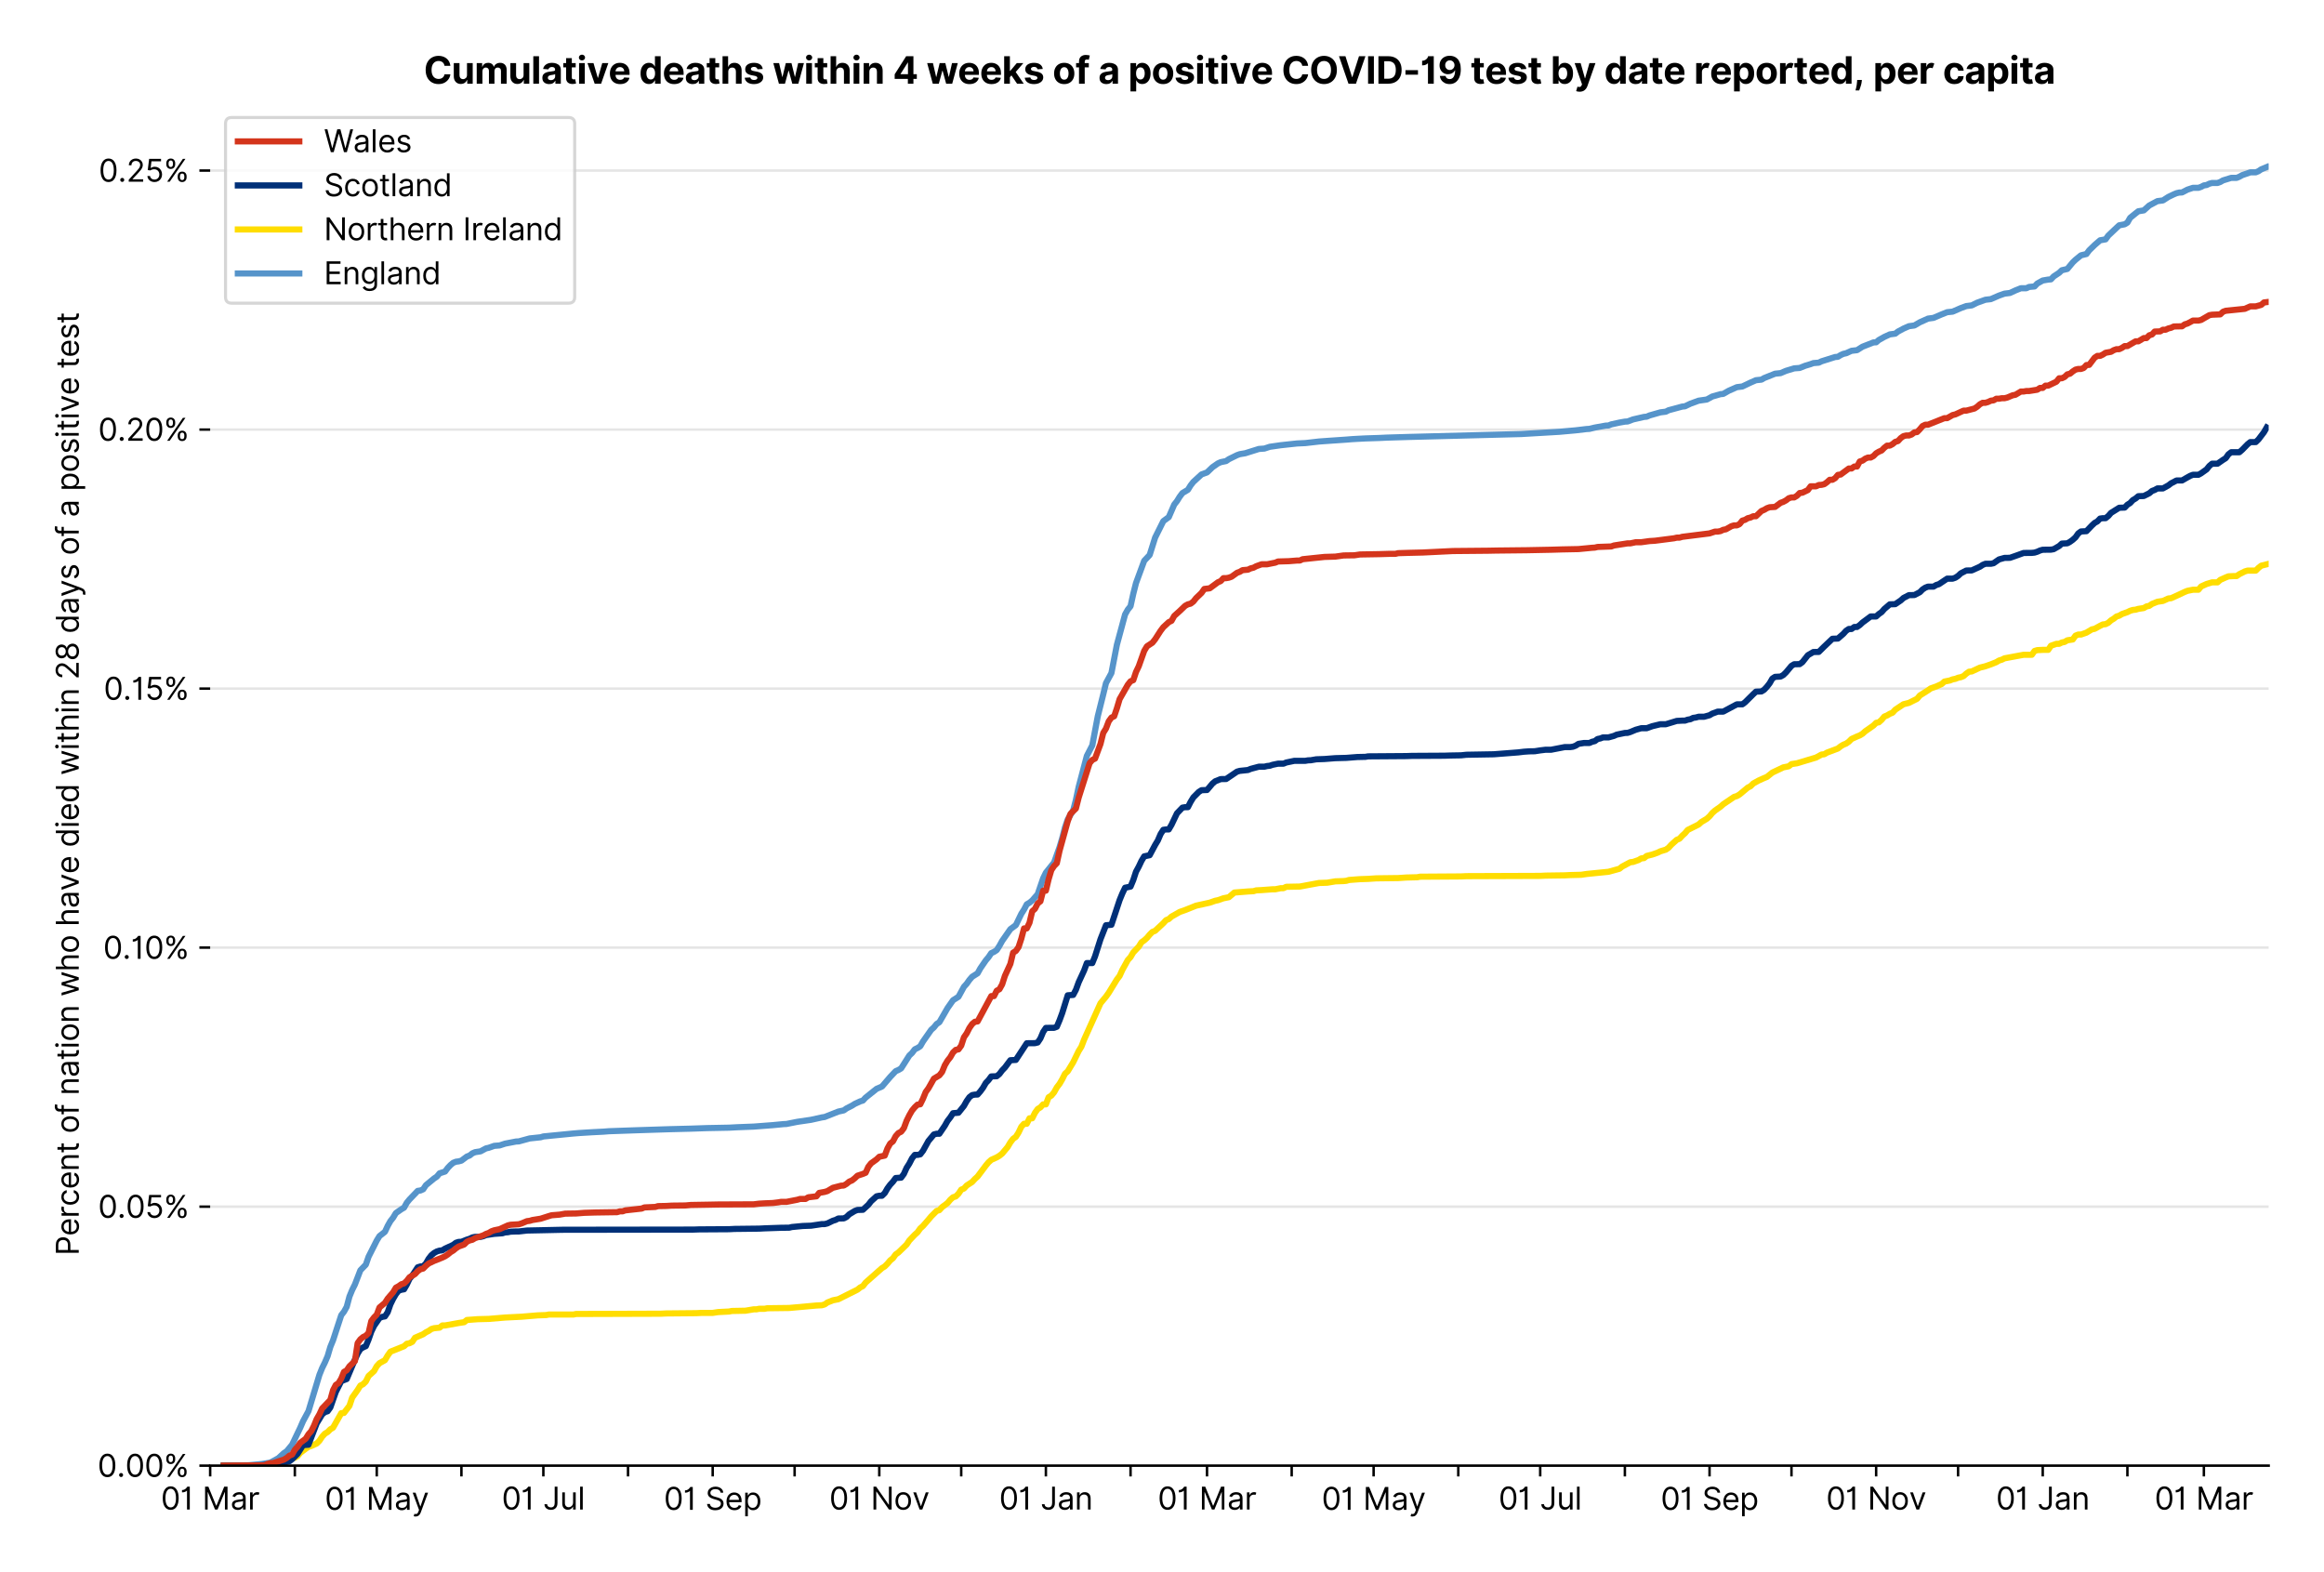 <?xml version="1.0" encoding="utf-8" standalone="no"?>
<!DOCTYPE svg PUBLIC "-//W3C//DTD SVG 1.1//EN"
  "http://www.w3.org/Graphics/SVG/1.1/DTD/svg11.dtd">
<svg xmlns:xlink="http://www.w3.org/1999/xlink" viewBox="0 0 755.962 511.234" xmlns="http://www.w3.org/2000/svg" version="1.1">
 <defs>
  <style type="text/css">*{stroke-linejoin: round; stroke-linecap: butt}</style>
 </defs>
 <g id="figure_1">
  <g id="patch_1">
   <path d="M 0 511.234 
L 755.962 511.234 
L 755.962 0 
L 0 0 
z
" style="fill: #ffffff"/>
  </g>
  <g id="axes_1">
   <g id="patch_2">
    <path d="M 68.362 476.745 
L 737.962 476.745 
L 737.962 33.225 
L 68.362 33.225 
z
" style="fill: #ffffff"/>
   </g>
   <g id="matplotlib.axis_1">
    <g id="xtick_1">
     <g id="line2d_1">
      <defs>
       <path id="m5d9b0dcf20" d="M 0 0 
L 0 3.5 
" style="stroke: #000000; stroke-width: 0.8"/>
      </defs>
      <g>
       <use xlink:href="#m5d9b0dcf20" x="68.362" y="476.745" style="stroke: #000000; stroke-width: 0.8"/>
      </g>
     </g>
     <g id="text_1">
      <!-- 01 Mar -->
      <g transform="translate(52.326 491.018)scale(0.1 -0.1)">
       <defs>
        <path id="Inter-Regular-30" d="M 2000 -64 
Q 1230 -64 806 561 
Q 382 1186 382 2327 
Q 382 3459 809 4088 
Q 1236 4718 2000 4718 
Q 2764 4718 3191 4088 
Q 3618 3459 3618 2327 
Q 3618 1186 3194 561 
Q 2771 -64 2000 -64 
z
M 2000 436 
Q 2509 436 2791 927 
Q 3073 1418 3073 2327 
Q 3073 3234 2789 3730 
Q 2505 4227 2000 4227 
Q 1496 4227 1211 3730 
Q 927 3234 927 2327 
Q 927 1418 1210 927 
Q 1493 436 2000 436 
z
" transform="scale(0.016)"/>
        <path id="Inter-Regular-31" d="M 1973 4655 
L 1973 0 
L 1409 0 
L 1409 3836 
L 1373 3836 
Q 1341 3773 1209 3692 
Q 1077 3611 868 3551 
Q 659 3491 391 3491 
L 391 3964 
Q 661 3964 859 4061 
Q 1057 4159 1190 4291 
Q 1323 4423 1392 4529 
Q 1461 4636 1473 4655 
L 1973 4655 
z
" transform="scale(0.016)"/>
        <path id="Inter-Regular-20" transform="scale(0.016)"/>
        <path id="Inter-Regular-4d" d="M 564 4655 
L 1236 4655 
L 2818 791 
L 2873 791 
L 4455 4655 
L 5127 4655 
L 5127 0 
L 4600 0 
L 4600 3536 
L 4555 3536 
L 3100 0 
L 2591 0 
L 1136 3536 
L 1091 3536 
L 1091 0 
L 564 0 
L 564 4655 
z
" transform="scale(0.016)"/>
        <path id="Inter-Regular-61" d="M 1518 -82 
Q 1186 -82 916 44 
Q 646 170 486 410 
Q 327 650 327 991 
Q 327 1291 445 1478 
Q 564 1666 761 1773 
Q 959 1880 1199 1933 
Q 1439 1986 1682 2018 
Q 2000 2059 2199 2080 
Q 2398 2102 2490 2154 
Q 2582 2207 2582 2336 
L 2582 2355 
Q 2582 2691 2399 2877 
Q 2216 3064 1846 3064 
Q 1461 3064 1243 2895 
Q 1025 2727 936 2536 
L 427 2718 
Q 564 3036 792 3214 
Q 1021 3393 1292 3464 
Q 1564 3536 1827 3536 
Q 1996 3536 2215 3496 
Q 2434 3457 2640 3334 
Q 2846 3211 2982 2963 
Q 3118 2716 3118 2300 
L 3118 0 
L 2582 0 
L 2582 473 
L 2555 473 
Q 2500 359 2373 229 
Q 2246 100 2034 9 
Q 1823 -82 1518 -82 
z
M 1600 400 
Q 1918 400 2137 525 
Q 2357 650 2469 847 
Q 2582 1045 2582 1264 
L 2582 1755 
Q 2548 1714 2433 1681 
Q 2318 1648 2169 1624 
Q 2021 1600 1881 1583 
Q 1741 1566 1655 1555 
Q 1446 1527 1265 1467 
Q 1084 1407 974 1287 
Q 864 1168 864 964 
Q 864 684 1072 542 
Q 1280 400 1600 400 
z
" transform="scale(0.016)"/>
        <path id="Inter-Regular-72" d="M 491 0 
L 491 3491 
L 1009 3491 
L 1009 2964 
L 1046 2964 
Q 1139 3223 1389 3384 
Q 1639 3545 1955 3545 
Q 2100 3545 2209 3511 
Q 2318 3477 2400 3418 
L 2218 2964 
Q 2161 2993 2085 3010 
Q 2009 3027 1909 3027 
Q 1527 3027 1277 2794 
Q 1027 2561 1027 2209 
L 1027 0 
L 491 0 
z
" transform="scale(0.016)"/>
       </defs>
       <use xlink:href="#Inter-Regular-30"/>
       <use xlink:href="#Inter-Regular-31" x="62.5"/>
       <use xlink:href="#Inter-Regular-20" x="106.676"/>
       <use xlink:href="#Inter-Regular-4d" x="134.801"/>
       <use xlink:href="#Inter-Regular-61" x="225.994"/>
       <use xlink:href="#Inter-Regular-72" x="282.386"/>
      </g>
     </g>
    </g>
    <g id="xtick_2">
     <g id="line2d_2">
      <g>
       <use xlink:href="#m5d9b0dcf20" x="95.903" y="476.745" style="stroke: #000000; stroke-width: 0.8"/>
      </g>
     </g>
    </g>
    <g id="xtick_3">
     <g id="line2d_3">
      <g>
       <use xlink:href="#m5d9b0dcf20" x="122.554" y="476.745" style="stroke: #000000; stroke-width: 0.8"/>
      </g>
     </g>
     <g id="text_2">
      <!-- 01 May -->
      <g transform="translate(105.651 491.117)scale(0.1 -0.1)">
       <defs>
        <path id="Inter-Regular-79" d="M 818 -1355 
Q 682 -1355 575 -1333 
Q 468 -1311 427 -1291 
L 564 -818 
Q 857 -893 1053 -814 
Q 1250 -736 1391 -345 
L 1509 -18 
L 218 3491 
L 800 3491 
L 1764 709 
L 1800 709 
L 2764 3491 
L 3346 3491 
L 1846 -564 
Q 1550 -1355 818 -1355 
z
" transform="scale(0.016)"/>
       </defs>
       <use xlink:href="#Inter-Regular-30"/>
       <use xlink:href="#Inter-Regular-31" x="62.5"/>
       <use xlink:href="#Inter-Regular-20" x="106.676"/>
       <use xlink:href="#Inter-Regular-4d" x="134.801"/>
       <use xlink:href="#Inter-Regular-61" x="225.994"/>
       <use xlink:href="#Inter-Regular-79" x="282.386"/>
      </g>
     </g>
    </g>
    <g id="xtick_4">
     <g id="line2d_4">
      <g>
       <use xlink:href="#m5d9b0dcf20" x="150.094" y="476.745" style="stroke: #000000; stroke-width: 0.8"/>
      </g>
     </g>
    </g>
    <g id="xtick_5">
     <g id="line2d_5">
      <g>
       <use xlink:href="#m5d9b0dcf20" x="176.746" y="476.745" style="stroke: #000000; stroke-width: 0.8"/>
      </g>
     </g>
     <g id="text_3">
      <!-- 01 Jul -->
      <g transform="translate(163.202 491.018)scale(0.1 -0.1)">
       <defs>
        <path id="Inter-Regular-4a" d="M 2346 4655 
L 2909 4655 
L 2909 1327 
Q 2909 657 2549 296 
Q 2189 -64 1582 -64 
Q 1200 -64 902 76 
Q 605 216 434 475 
Q 264 734 264 1091 
L 818 1091 
Q 818 795 1034 615 
Q 1250 436 1582 436 
Q 1948 436 2147 664 
Q 2346 893 2346 1327 
L 2346 4655 
z
" transform="scale(0.016)"/>
        <path id="Inter-Regular-75" d="M 2691 1427 
L 2691 3491 
L 3227 3491 
L 3227 0 
L 2691 0 
L 2691 591 
L 2655 591 
Q 2532 325 2273 140 
Q 2014 -45 1618 -45 
Q 1127 -45 809 280 
Q 491 605 491 1273 
L 491 3491 
L 1027 3491 
L 1027 1309 
Q 1027 927 1242 700 
Q 1457 473 1791 473 
Q 1991 473 2199 575 
Q 2407 677 2549 888 
Q 2691 1100 2691 1427 
z
" transform="scale(0.016)"/>
        <path id="Inter-Regular-6c" d="M 1027 4655 
L 1027 0 
L 491 0 
L 491 4655 
L 1027 4655 
z
" transform="scale(0.016)"/>
       </defs>
       <use xlink:href="#Inter-Regular-30"/>
       <use xlink:href="#Inter-Regular-31" x="62.5"/>
       <use xlink:href="#Inter-Regular-20" x="106.676"/>
       <use xlink:href="#Inter-Regular-4a" x="134.801"/>
       <use xlink:href="#Inter-Regular-75" x="189.063"/>
       <use xlink:href="#Inter-Regular-6c" x="247.159"/>
      </g>
     </g>
    </g>
    <g id="xtick_6">
     <g id="line2d_6">
      <g>
       <use xlink:href="#m5d9b0dcf20" x="204.286" y="476.745" style="stroke: #000000; stroke-width: 0.8"/>
      </g>
     </g>
    </g>
    <g id="xtick_7">
     <g id="line2d_7">
      <g>
       <use xlink:href="#m5d9b0dcf20" x="231.826" y="476.745" style="stroke: #000000; stroke-width: 0.8"/>
      </g>
     </g>
     <g id="text_4">
      <!-- 01 Sep -->
      <g transform="translate(215.939 491.117)scale(0.1 -0.1)">
       <defs>
        <path id="Inter-Regular-53" d="M 3109 3491 
Q 3068 3836 2777 4027 
Q 2486 4218 2064 4218 
Q 1600 4218 1318 3999 
Q 1036 3780 1036 3445 
Q 1036 3195 1189 3042 
Q 1343 2889 1553 2803 
Q 1764 2718 1936 2673 
L 2409 2545 
Q 2591 2498 2815 2414 
Q 3039 2330 3244 2185 
Q 3450 2041 3584 1816 
Q 3718 1591 3718 1264 
Q 3718 886 3521 581 
Q 3325 277 2949 97 
Q 2573 -82 2036 -82 
Q 1286 -82 845 272 
Q 405 627 364 1200 
L 946 1200 
Q 968 936 1124 764 
Q 1280 593 1519 510 
Q 1759 427 2036 427 
Q 2359 427 2616 533 
Q 2873 639 3023 828 
Q 3173 1018 3173 1273 
Q 3173 1505 3043 1650 
Q 2914 1795 2702 1886 
Q 2491 1977 2246 2045 
L 1673 2209 
Q 1127 2366 809 2657 
Q 491 2948 491 3418 
Q 491 3809 703 4101 
Q 916 4393 1276 4555 
Q 1636 4718 2082 4718 
Q 2532 4718 2882 4558 
Q 3232 4398 3437 4120 
Q 3643 3843 3655 3491 
L 3109 3491 
z
" transform="scale(0.016)"/>
        <path id="Inter-Regular-65" d="M 1955 -73 
Q 1450 -73 1085 151 
Q 721 375 524 778 
Q 327 1182 327 1718 
Q 327 2255 524 2665 
Q 721 3075 1074 3305 
Q 1427 3536 1900 3536 
Q 2173 3536 2439 3445 
Q 2705 3355 2923 3151 
Q 3141 2948 3270 2614 
Q 3400 2280 3400 1791 
L 3400 1564 
L 866 1564 
Q 884 1005 1183 707 
Q 1482 409 1955 409 
Q 2271 409 2498 545 
Q 2725 682 2827 955 
L 3346 809 
Q 3223 414 2854 170 
Q 2486 -73 1955 -73 
z
M 866 2027 
L 2855 2027 
Q 2855 2470 2595 2762 
Q 2336 3055 1900 3055 
Q 1593 3055 1368 2911 
Q 1143 2768 1013 2533 
Q 884 2298 866 2027 
z
" transform="scale(0.016)"/>
        <path id="Inter-Regular-70" d="M 491 -1309 
L 491 3491 
L 1009 3491 
L 1009 2936 
L 1073 2936 
Q 1132 3027 1237 3169 
Q 1343 3311 1542 3423 
Q 1741 3536 2082 3536 
Q 2523 3536 2859 3315 
Q 3196 3095 3384 2690 
Q 3573 2286 3573 1736 
Q 3573 1182 3384 776 
Q 3196 370 2861 148 
Q 2527 -73 2091 -73 
Q 1755 -73 1552 39 
Q 1350 152 1241 296 
Q 1132 441 1073 536 
L 1027 536 
L 1027 -1309 
L 491 -1309 
z
M 1018 1745 
Q 1018 1152 1276 780 
Q 1534 409 2018 409 
Q 2355 409 2581 587 
Q 2807 766 2921 1069 
Q 3036 1373 3036 1745 
Q 3036 2114 2923 2410 
Q 2811 2707 2585 2881 
Q 2359 3055 2018 3055 
Q 1527 3055 1272 2693 
Q 1018 2332 1018 1745 
z
" transform="scale(0.016)"/>
       </defs>
       <use xlink:href="#Inter-Regular-30"/>
       <use xlink:href="#Inter-Regular-31" x="62.5"/>
       <use xlink:href="#Inter-Regular-20" x="106.676"/>
       <use xlink:href="#Inter-Regular-53" x="134.801"/>
       <use xlink:href="#Inter-Regular-65" x="198.58"/>
       <use xlink:href="#Inter-Regular-70" x="256.818"/>
      </g>
     </g>
    </g>
    <g id="xtick_8">
     <g id="line2d_8">
      <g>
       <use xlink:href="#m5d9b0dcf20" x="258.478" y="476.745" style="stroke: #000000; stroke-width: 0.8"/>
      </g>
     </g>
    </g>
    <g id="xtick_9">
     <g id="line2d_9">
      <g>
       <use xlink:href="#m5d9b0dcf20" x="286.018" y="476.745" style="stroke: #000000; stroke-width: 0.8"/>
      </g>
     </g>
     <g id="text_5">
      <!-- 01 Nov -->
      <g transform="translate(269.747 491.018)scale(0.1 -0.1)">
       <defs>
        <path id="Inter-Regular-4e" d="M 4255 4655 
L 4255 0 
L 3709 0 
L 1173 3655 
L 1127 3655 
L 1127 0 
L 564 0 
L 564 4655 
L 1109 4655 
L 3655 991 
L 3700 991 
L 3700 4655 
L 4255 4655 
z
" transform="scale(0.016)"/>
        <path id="Inter-Regular-6f" d="M 1909 -73 
Q 1436 -73 1080 152 
Q 725 377 526 781 
Q 327 1186 327 1727 
Q 327 2273 526 2679 
Q 725 3086 1080 3311 
Q 1436 3536 1909 3536 
Q 2382 3536 2737 3311 
Q 3093 3086 3292 2679 
Q 3491 2273 3491 1727 
Q 3491 1186 3292 781 
Q 3093 377 2737 152 
Q 2382 -73 1909 -73 
z
M 1909 409 
Q 2268 409 2500 593 
Q 2732 777 2843 1077 
Q 2955 1377 2955 1727 
Q 2955 2077 2843 2379 
Q 2732 2682 2500 2868 
Q 2268 3055 1909 3055 
Q 1550 3055 1318 2868 
Q 1086 2682 975 2379 
Q 864 2077 864 1727 
Q 864 1377 975 1077 
Q 1086 777 1318 593 
Q 1550 409 1909 409 
z
" transform="scale(0.016)"/>
        <path id="Inter-Regular-76" d="M 3346 3491 
L 2055 0 
L 1509 0 
L 218 3491 
L 800 3491 
L 1764 709 
L 1800 709 
L 2764 3491 
L 3346 3491 
z
" transform="scale(0.016)"/>
       </defs>
       <use xlink:href="#Inter-Regular-30"/>
       <use xlink:href="#Inter-Regular-31" x="62.5"/>
       <use xlink:href="#Inter-Regular-20" x="106.676"/>
       <use xlink:href="#Inter-Regular-4e" x="134.801"/>
       <use xlink:href="#Inter-Regular-6f" x="210.085"/>
       <use xlink:href="#Inter-Regular-76" x="269.744"/>
      </g>
     </g>
    </g>
    <g id="xtick_10">
     <g id="line2d_10">
      <g>
       <use xlink:href="#m5d9b0dcf20" x="312.67" y="476.745" style="stroke: #000000; stroke-width: 0.8"/>
      </g>
     </g>
    </g>
    <g id="xtick_11">
     <g id="line2d_11">
      <g>
       <use xlink:href="#m5d9b0dcf20" x="340.21" y="476.745" style="stroke: #000000; stroke-width: 0.8"/>
      </g>
     </g>
     <g id="text_6">
      <!-- 01 Jan -->
      <g transform="translate(325.01 491.018)scale(0.1 -0.1)">
       <defs>
        <path id="Inter-Regular-6e" d="M 1027 2100 
L 1027 0 
L 491 0 
L 491 3491 
L 1009 3491 
L 1009 2945 
L 1055 2945 
Q 1177 3211 1427 3373 
Q 1677 3536 2073 3536 
Q 2602 3536 2928 3211 
Q 3255 2886 3255 2218 
L 3255 0 
L 2718 0 
L 2718 2182 
Q 2718 2593 2504 2824 
Q 2291 3055 1918 3055 
Q 1534 3055 1280 2806 
Q 1027 2557 1027 2100 
z
" transform="scale(0.016)"/>
       </defs>
       <use xlink:href="#Inter-Regular-30"/>
       <use xlink:href="#Inter-Regular-31" x="62.5"/>
       <use xlink:href="#Inter-Regular-20" x="106.676"/>
       <use xlink:href="#Inter-Regular-4a" x="134.801"/>
       <use xlink:href="#Inter-Regular-61" x="189.063"/>
       <use xlink:href="#Inter-Regular-6e" x="245.455"/>
      </g>
     </g>
    </g>
    <g id="xtick_12">
     <g id="line2d_12">
      <g>
       <use xlink:href="#m5d9b0dcf20" x="367.75" y="476.745" style="stroke: #000000; stroke-width: 0.8"/>
      </g>
     </g>
    </g>
    <g id="xtick_13">
     <g id="line2d_13">
      <g>
       <use xlink:href="#m5d9b0dcf20" x="392.625" y="476.745" style="stroke: #000000; stroke-width: 0.8"/>
      </g>
     </g>
     <g id="text_7">
      <!-- 01 Mar -->
      <g transform="translate(376.588 491.018)scale(0.1 -0.1)">
       <use xlink:href="#Inter-Regular-30"/>
       <use xlink:href="#Inter-Regular-31" x="62.5"/>
       <use xlink:href="#Inter-Regular-20" x="106.676"/>
       <use xlink:href="#Inter-Regular-4d" x="134.801"/>
       <use xlink:href="#Inter-Regular-61" x="225.994"/>
       <use xlink:href="#Inter-Regular-72" x="282.386"/>
      </g>
     </g>
    </g>
    <g id="xtick_14">
     <g id="line2d_14">
      <g>
       <use xlink:href="#m5d9b0dcf20" x="420.165" y="476.745" style="stroke: #000000; stroke-width: 0.8"/>
      </g>
     </g>
    </g>
    <g id="xtick_15">
     <g id="line2d_15">
      <g>
       <use xlink:href="#m5d9b0dcf20" x="446.816" y="476.745" style="stroke: #000000; stroke-width: 0.8"/>
      </g>
     </g>
     <g id="text_8">
      <!-- 01 May -->
      <g transform="translate(429.913 491.117)scale(0.1 -0.1)">
       <use xlink:href="#Inter-Regular-30"/>
       <use xlink:href="#Inter-Regular-31" x="62.5"/>
       <use xlink:href="#Inter-Regular-20" x="106.676"/>
       <use xlink:href="#Inter-Regular-4d" x="134.801"/>
       <use xlink:href="#Inter-Regular-61" x="225.994"/>
       <use xlink:href="#Inter-Regular-79" x="282.386"/>
      </g>
     </g>
    </g>
    <g id="xtick_16">
     <g id="line2d_16">
      <g>
       <use xlink:href="#m5d9b0dcf20" x="474.356" y="476.745" style="stroke: #000000; stroke-width: 0.8"/>
      </g>
     </g>
    </g>
    <g id="xtick_17">
     <g id="line2d_17">
      <g>
       <use xlink:href="#m5d9b0dcf20" x="501.008" y="476.745" style="stroke: #000000; stroke-width: 0.8"/>
      </g>
     </g>
     <g id="text_9">
      <!-- 01 Jul -->
      <g transform="translate(487.464 491.018)scale(0.1 -0.1)">
       <use xlink:href="#Inter-Regular-30"/>
       <use xlink:href="#Inter-Regular-31" x="62.5"/>
       <use xlink:href="#Inter-Regular-20" x="106.676"/>
       <use xlink:href="#Inter-Regular-4a" x="134.801"/>
       <use xlink:href="#Inter-Regular-75" x="189.063"/>
       <use xlink:href="#Inter-Regular-6c" x="247.159"/>
      </g>
     </g>
    </g>
    <g id="xtick_18">
     <g id="line2d_18">
      <g>
       <use xlink:href="#m5d9b0dcf20" x="528.548" y="476.745" style="stroke: #000000; stroke-width: 0.8"/>
      </g>
     </g>
    </g>
    <g id="xtick_19">
     <g id="line2d_19">
      <g>
       <use xlink:href="#m5d9b0dcf20" x="556.088" y="476.745" style="stroke: #000000; stroke-width: 0.8"/>
      </g>
     </g>
     <g id="text_10">
      <!-- 01 Sep -->
      <g transform="translate(540.201 491.117)scale(0.1 -0.1)">
       <use xlink:href="#Inter-Regular-30"/>
       <use xlink:href="#Inter-Regular-31" x="62.5"/>
       <use xlink:href="#Inter-Regular-20" x="106.676"/>
       <use xlink:href="#Inter-Regular-53" x="134.801"/>
       <use xlink:href="#Inter-Regular-65" x="198.58"/>
       <use xlink:href="#Inter-Regular-70" x="256.818"/>
      </g>
     </g>
    </g>
    <g id="xtick_20">
     <g id="line2d_20">
      <g>
       <use xlink:href="#m5d9b0dcf20" x="582.74" y="476.745" style="stroke: #000000; stroke-width: 0.8"/>
      </g>
     </g>
    </g>
    <g id="xtick_21">
     <g id="line2d_21">
      <g>
       <use xlink:href="#m5d9b0dcf20" x="610.28" y="476.745" style="stroke: #000000; stroke-width: 0.8"/>
      </g>
     </g>
     <g id="text_11">
      <!-- 01 Nov -->
      <g transform="translate(594.009 491.018)scale(0.1 -0.1)">
       <use xlink:href="#Inter-Regular-30"/>
       <use xlink:href="#Inter-Regular-31" x="62.5"/>
       <use xlink:href="#Inter-Regular-20" x="106.676"/>
       <use xlink:href="#Inter-Regular-4e" x="134.801"/>
       <use xlink:href="#Inter-Regular-6f" x="210.085"/>
       <use xlink:href="#Inter-Regular-76" x="269.744"/>
      </g>
     </g>
    </g>
    <g id="xtick_22">
     <g id="line2d_22">
      <g>
       <use xlink:href="#m5d9b0dcf20" x="636.932" y="476.745" style="stroke: #000000; stroke-width: 0.8"/>
      </g>
     </g>
    </g>
    <g id="xtick_23">
     <g id="line2d_23">
      <g>
       <use xlink:href="#m5d9b0dcf20" x="664.472" y="476.745" style="stroke: #000000; stroke-width: 0.8"/>
      </g>
     </g>
     <g id="text_12">
      <!-- 01 Jan -->
      <g transform="translate(649.273 491.018)scale(0.1 -0.1)">
       <use xlink:href="#Inter-Regular-30"/>
       <use xlink:href="#Inter-Regular-31" x="62.5"/>
       <use xlink:href="#Inter-Regular-20" x="106.676"/>
       <use xlink:href="#Inter-Regular-4a" x="134.801"/>
       <use xlink:href="#Inter-Regular-61" x="189.063"/>
       <use xlink:href="#Inter-Regular-6e" x="245.455"/>
      </g>
     </g>
    </g>
    <g id="xtick_24">
     <g id="line2d_24">
      <g>
       <use xlink:href="#m5d9b0dcf20" x="692.012" y="476.745" style="stroke: #000000; stroke-width: 0.8"/>
      </g>
     </g>
    </g>
    <g id="xtick_25">
     <g id="line2d_25">
      <g>
       <use xlink:href="#m5d9b0dcf20" x="716.887" y="476.745" style="stroke: #000000; stroke-width: 0.8"/>
      </g>
     </g>
     <g id="text_13">
      <!-- 01 Mar -->
      <g transform="translate(700.85 491.018)scale(0.1 -0.1)">
       <use xlink:href="#Inter-Regular-30"/>
       <use xlink:href="#Inter-Regular-31" x="62.5"/>
       <use xlink:href="#Inter-Regular-20" x="106.676"/>
       <use xlink:href="#Inter-Regular-4d" x="134.801"/>
       <use xlink:href="#Inter-Regular-61" x="225.994"/>
       <use xlink:href="#Inter-Regular-72" x="282.386"/>
      </g>
     </g>
    </g>
   </g>
   <g id="matplotlib.axis_2">
    <g id="ytick_1">
     <g id="line2d_26">
      <path d="M 68.362 476.745 
L 737.962 476.745 
" clip-path="url(#p647e75854b)" style="fill: none; stroke: #e5e5e5; stroke-width: 0.8; stroke-linecap: square"/>
     </g>
     <g id="line2d_27">
      <defs>
       <path id="m5b41140676" d="M 0 0 
L -3.5 0 
" style="stroke: #000000; stroke-width: 0.8"/>
      </defs>
      <g>
       <use xlink:href="#m5b41140676" x="68.362" y="476.745" style="stroke: #000000; stroke-width: 0.8"/>
      </g>
     </g>
     <g id="text_14">
      <!-- 0.00% -->
      <g transform="translate(31.731 480.382)scale(0.1 -0.1)">
       <defs>
        <path id="Inter-Regular-2e" d="M 882 -36 
Q 714 -36 593 84 
Q 473 205 473 373 
Q 473 541 593 661 
Q 714 782 882 782 
Q 1050 782 1170 661 
Q 1291 541 1291 373 
Q 1291 205 1170 84 
Q 1050 -36 882 -36 
z
" transform="scale(0.016)"/>
        <path id="Inter-Regular-25" d="M 2855 873 
L 2855 1118 
Q 2855 1373 2960 1585 
Q 3066 1798 3269 1926 
Q 3473 2055 3764 2055 
Q 4059 2055 4259 1926 
Q 4459 1798 4561 1585 
Q 4664 1373 4664 1118 
L 4664 873 
Q 4664 618 4560 405 
Q 4457 193 4256 64 
Q 4055 -64 3764 -64 
Q 3468 -64 3266 64 
Q 3064 193 2959 405 
Q 2855 618 2855 873 
z
M 536 3536 
L 536 3782 
Q 536 4036 642 4248 
Q 748 4461 951 4589 
Q 1155 4718 1446 4718 
Q 1741 4718 1941 4589 
Q 2141 4461 2243 4248 
Q 2346 4036 2346 3782 
L 2346 3536 
Q 2346 3282 2242 3069 
Q 2139 2857 1937 2728 
Q 1736 2600 1446 2600 
Q 1150 2600 948 2728 
Q 746 2857 641 3069 
Q 536 3282 536 3536 
z
M 709 0 
L 3909 4655 
L 4427 4655 
L 1227 0 
L 709 0 
z
M 3318 1118 
L 3318 873 
Q 3318 661 3418 494 
Q 3518 327 3764 327 
Q 4002 327 4101 494 
Q 4200 661 4200 873 
L 4200 1118 
Q 4200 1330 4104 1497 
Q 4009 1664 3764 1664 
Q 3525 1664 3421 1497 
Q 3318 1330 3318 1118 
z
M 1000 3782 
L 1000 3536 
Q 1000 3325 1100 3158 
Q 1200 2991 1446 2991 
Q 1684 2991 1783 3158 
Q 1882 3325 1882 3536 
L 1882 3782 
Q 1882 3993 1786 4160 
Q 1691 4327 1446 4327 
Q 1207 4327 1103 4160 
Q 1000 3993 1000 3782 
z
" transform="scale(0.016)"/>
       </defs>
       <use xlink:href="#Inter-Regular-30"/>
       <use xlink:href="#Inter-Regular-2e" x="62.5"/>
       <use xlink:href="#Inter-Regular-30" x="90.057"/>
       <use xlink:href="#Inter-Regular-30" x="152.557"/>
       <use xlink:href="#Inter-Regular-25" x="215.057"/>
      </g>
     </g>
    </g>
    <g id="ytick_2">
     <g id="line2d_28">
      <path d="M 68.362 392.491 
L 737.962 392.491 
" clip-path="url(#p647e75854b)" style="fill: none; stroke: #e5e5e5; stroke-width: 0.8; stroke-linecap: square"/>
     </g>
     <g id="line2d_29">
      <g>
       <use xlink:href="#m5b41140676" x="68.362" y="392.491" style="stroke: #000000; stroke-width: 0.8"/>
      </g>
     </g>
     <g id="text_15">
      <!-- 0.05% -->
      <g transform="translate(31.902 396.128)scale(0.1 -0.1)">
       <defs>
        <path id="Inter-Regular-35" d="M 1936 -64 
Q 1536 -64 1216 95 
Q 896 255 702 532 
Q 509 809 491 1164 
L 1036 1164 
Q 1068 848 1324 642 
Q 1580 436 1936 436 
Q 2223 436 2447 570 
Q 2671 705 2799 940 
Q 2927 1175 2927 1473 
Q 2927 1777 2794 2017 
Q 2661 2257 2429 2395 
Q 2198 2534 1900 2536 
Q 1686 2539 1461 2472 
Q 1236 2405 1091 2300 
L 564 2364 
L 846 4655 
L 3264 4655 
L 3264 4155 
L 1318 4155 
L 1155 2782 
L 1182 2782 
Q 1325 2895 1541 2970 
Q 1757 3045 1991 3045 
Q 2418 3045 2753 2842 
Q 3089 2639 3281 2286 
Q 3473 1934 3473 1482 
Q 3473 1036 3274 687 
Q 3075 339 2727 137 
Q 2380 -64 1936 -64 
z
" transform="scale(0.016)"/>
       </defs>
       <use xlink:href="#Inter-Regular-30"/>
       <use xlink:href="#Inter-Regular-2e" x="62.5"/>
       <use xlink:href="#Inter-Regular-30" x="90.057"/>
       <use xlink:href="#Inter-Regular-35" x="152.557"/>
       <use xlink:href="#Inter-Regular-25" x="213.352"/>
      </g>
     </g>
    </g>
    <g id="ytick_3">
     <g id="line2d_30">
      <path d="M 68.362 308.238 
L 737.962 308.238 
" clip-path="url(#p647e75854b)" style="fill: none; stroke: #e5e5e5; stroke-width: 0.8; stroke-linecap: square"/>
     </g>
     <g id="line2d_31">
      <g>
       <use xlink:href="#m5b41140676" x="68.362" y="308.238" style="stroke: #000000; stroke-width: 0.8"/>
      </g>
     </g>
     <g id="text_16">
      <!-- 0.10% -->
      <g transform="translate(33.564 311.874)scale(0.1 -0.1)">
       <use xlink:href="#Inter-Regular-30"/>
       <use xlink:href="#Inter-Regular-2e" x="62.5"/>
       <use xlink:href="#Inter-Regular-31" x="90.057"/>
       <use xlink:href="#Inter-Regular-30" x="134.233"/>
       <use xlink:href="#Inter-Regular-25" x="196.733"/>
      </g>
     </g>
    </g>
    <g id="ytick_4">
     <g id="line2d_32">
      <path d="M 68.362 223.984 
L 737.962 223.984 
" clip-path="url(#p647e75854b)" style="fill: none; stroke: #e5e5e5; stroke-width: 0.8; stroke-linecap: square"/>
     </g>
     <g id="line2d_33">
      <g>
       <use xlink:href="#m5b41140676" x="68.362" y="223.984" style="stroke: #000000; stroke-width: 0.8"/>
      </g>
     </g>
     <g id="text_17">
      <!-- 0.15% -->
      <g transform="translate(33.734 227.62)scale(0.1 -0.1)">
       <use xlink:href="#Inter-Regular-30"/>
       <use xlink:href="#Inter-Regular-2e" x="62.5"/>
       <use xlink:href="#Inter-Regular-31" x="90.057"/>
       <use xlink:href="#Inter-Regular-35" x="134.233"/>
       <use xlink:href="#Inter-Regular-25" x="195.028"/>
      </g>
     </g>
    </g>
    <g id="ytick_5">
     <g id="line2d_34">
      <path d="M 68.362 139.73 
L 737.962 139.73 
" clip-path="url(#p647e75854b)" style="fill: none; stroke: #e5e5e5; stroke-width: 0.8; stroke-linecap: square"/>
     </g>
     <g id="line2d_35">
      <g>
       <use xlink:href="#m5b41140676" x="68.362" y="139.73" style="stroke: #000000; stroke-width: 0.8"/>
      </g>
     </g>
     <g id="text_18">
      <!-- 0.20% -->
      <g transform="translate(31.93 143.367)scale(0.1 -0.1)">
       <defs>
        <path id="Inter-Regular-32" d="M 482 0 
L 482 409 
L 2018 2091 
Q 2289 2386 2464 2605 
Q 2639 2825 2724 3019 
Q 2809 3214 2809 3427 
Q 2809 3795 2553 4011 
Q 2298 4227 1918 4227 
Q 1514 4227 1275 3985 
Q 1036 3743 1036 3345 
L 500 3345 
Q 500 3755 688 4064 
Q 877 4373 1203 4545 
Q 1530 4718 1936 4718 
Q 2346 4718 2661 4545 
Q 2977 4373 3156 4079 
Q 3336 3786 3336 3427 
Q 3336 3170 3244 2926 
Q 3152 2682 2926 2383 
Q 2700 2084 2300 1655 
L 1255 536 
L 1255 500 
L 3418 500 
L 3418 0 
L 482 0 
z
" transform="scale(0.016)"/>
       </defs>
       <use xlink:href="#Inter-Regular-30"/>
       <use xlink:href="#Inter-Regular-2e" x="62.5"/>
       <use xlink:href="#Inter-Regular-32" x="90.057"/>
       <use xlink:href="#Inter-Regular-30" x="150.568"/>
       <use xlink:href="#Inter-Regular-25" x="213.068"/>
      </g>
     </g>
    </g>
    <g id="ytick_6">
     <g id="line2d_36">
      <path d="M 68.362 55.476 
L 737.962 55.476 
" clip-path="url(#p647e75854b)" style="fill: none; stroke: #e5e5e5; stroke-width: 0.8; stroke-linecap: square"/>
     </g>
     <g id="line2d_37">
      <g>
       <use xlink:href="#m5b41140676" x="68.362" y="55.476" style="stroke: #000000; stroke-width: 0.8"/>
      </g>
     </g>
     <g id="text_19">
      <!-- 0.25% -->
      <g transform="translate(32.1 59.113)scale(0.1 -0.1)">
       <use xlink:href="#Inter-Regular-30"/>
       <use xlink:href="#Inter-Regular-2e" x="62.5"/>
       <use xlink:href="#Inter-Regular-32" x="90.057"/>
       <use xlink:href="#Inter-Regular-35" x="150.568"/>
       <use xlink:href="#Inter-Regular-25" x="211.364"/>
      </g>
     </g>
    </g>
    <g id="text_20">
     <!-- Percent of nation who have died within 28 days of a positive test -->
     <g transform="translate(25.614 408.396)rotate(-90)scale(0.1 -0.1)">
      <defs>
       <path id="Inter-Regular-50" d="M 564 0 
L 564 4655 
L 2136 4655 
Q 2684 4655 3033 4458 
Q 3382 4261 3550 3927 
Q 3718 3593 3718 3182 
Q 3718 2770 3551 2434 
Q 3384 2098 3036 1899 
Q 2689 1700 2146 1700 
L 1127 1700 
L 1127 0 
L 564 0 
z
M 1127 2200 
L 2127 2200 
Q 2689 2200 2926 2482 
Q 3164 2764 3164 3182 
Q 3164 3602 2925 3878 
Q 2686 4155 2118 4155 
L 1127 4155 
L 1127 2200 
z
" transform="scale(0.016)"/>
       <path id="Inter-Regular-63" d="M 1909 -73 
Q 1418 -73 1063 159 
Q 709 391 518 798 
Q 327 1205 327 1727 
Q 327 2259 524 2667 
Q 721 3075 1074 3305 
Q 1427 3536 1900 3536 
Q 2268 3536 2563 3400 
Q 2859 3264 3047 3018 
Q 3236 2773 3282 2445 
L 2746 2445 
Q 2684 2684 2474 2869 
Q 2264 3055 1909 3055 
Q 1439 3055 1151 2697 
Q 864 2339 864 1745 
Q 864 1139 1148 774 
Q 1432 409 1909 409 
Q 2223 409 2447 570 
Q 2671 732 2746 1018 
L 3282 1018 
Q 3236 709 3058 462 
Q 2880 216 2588 71 
Q 2296 -73 1909 -73 
z
" transform="scale(0.016)"/>
       <path id="Inter-Regular-74" d="M 2009 3491 
L 2009 3036 
L 1264 3036 
L 1264 1000 
Q 1264 773 1331 660 
Q 1398 548 1503 510 
Q 1609 473 1727 473 
Q 1816 473 1873 483 
Q 1930 493 1964 500 
L 2073 18 
Q 2018 -2 1920 -23 
Q 1823 -45 1673 -45 
Q 1446 -45 1228 52 
Q 1011 150 869 350 
Q 727 550 727 855 
L 727 3036 
L 200 3036 
L 200 3491 
L 727 3491 
L 727 4327 
L 1264 4327 
L 1264 3491 
L 2009 3491 
z
" transform="scale(0.016)"/>
       <path id="Inter-Regular-66" d="M 2046 3491 
L 2046 3036 
L 1264 3036 
L 1264 0 
L 727 0 
L 727 3036 
L 164 3036 
L 164 3491 
L 727 3491 
L 727 3973 
Q 727 4273 868 4473 
Q 1009 4673 1234 4773 
Q 1459 4873 1709 4873 
Q 1907 4873 2032 4841 
Q 2157 4809 2218 4782 
L 2064 4318 
Q 2023 4332 1951 4352 
Q 1880 4373 1764 4373 
Q 1498 4373 1381 4239 
Q 1264 4105 1264 3845 
L 1264 3491 
L 2046 3491 
z
" transform="scale(0.016)"/>
       <path id="Inter-Regular-69" d="M 491 0 
L 491 3491 
L 1027 3491 
L 1027 0 
L 491 0 
z
M 764 4073 
Q 607 4073 494 4179 
Q 382 4286 382 4436 
Q 382 4586 494 4693 
Q 607 4800 764 4800 
Q 921 4800 1033 4693 
Q 1146 4586 1146 4436 
Q 1146 4286 1033 4179 
Q 921 4073 764 4073 
z
" transform="scale(0.016)"/>
       <path id="Inter-Regular-77" d="M 1282 0 
L 218 3491 
L 782 3491 
L 1536 818 
L 1573 818 
L 2318 3491 
L 2891 3491 
L 3627 827 
L 3664 827 
L 4418 3491 
L 4982 3491 
L 3918 0 
L 3391 0 
L 2627 2682 
L 2573 2682 
L 1809 0 
L 1282 0 
z
" transform="scale(0.016)"/>
       <path id="Inter-Regular-68" d="M 1027 2100 
L 1027 0 
L 491 0 
L 491 4655 
L 1027 4655 
L 1027 2945 
L 1073 2945 
Q 1196 3216 1442 3376 
Q 1689 3536 2100 3536 
Q 2636 3536 2963 3213 
Q 3291 2891 3291 2218 
L 3291 0 
L 2755 0 
L 2755 2182 
Q 2755 2598 2540 2826 
Q 2325 3055 1946 3055 
Q 1548 3055 1287 2806 
Q 1027 2557 1027 2100 
z
" transform="scale(0.016)"/>
       <path id="Inter-Regular-64" d="M 1809 -73 
Q 1373 -73 1039 148 
Q 705 370 516 776 
Q 327 1182 327 1736 
Q 327 2286 516 2690 
Q 705 3095 1041 3315 
Q 1377 3536 1818 3536 
Q 2159 3536 2358 3423 
Q 2557 3311 2662 3169 
Q 2768 3027 2827 2936 
L 2873 2936 
L 2873 4655 
L 3409 4655 
L 3409 0 
L 2891 0 
L 2891 536 
L 2827 536 
Q 2768 441 2659 296 
Q 2550 152 2348 39 
Q 2146 -73 1809 -73 
z
M 1882 409 
Q 2366 409 2624 780 
Q 2882 1152 2882 1745 
Q 2882 2332 2627 2693 
Q 2373 3055 1882 3055 
Q 1541 3055 1315 2881 
Q 1089 2707 976 2410 
Q 864 2114 864 1745 
Q 864 1373 978 1069 
Q 1093 766 1319 587 
Q 1546 409 1882 409 
z
" transform="scale(0.016)"/>
       <path id="Inter-Regular-38" d="M 1973 -64 
Q 1505 -64 1147 103 
Q 789 270 589 564 
Q 389 859 391 1236 
Q 389 1532 507 1783 
Q 625 2034 830 2203 
Q 1036 2373 1291 2418 
L 1291 2445 
Q 957 2532 759 2821 
Q 561 3111 564 3482 
Q 561 3836 743 4115 
Q 925 4395 1244 4556 
Q 1564 4718 1973 4718 
Q 2377 4718 2695 4556 
Q 3014 4395 3197 4115 
Q 3380 3836 3382 3482 
Q 3380 3111 3181 2821 
Q 2982 2532 2655 2445 
L 2655 2418 
Q 2907 2373 3109 2203 
Q 3311 2034 3431 1783 
Q 3552 1532 3555 1236 
Q 3552 859 3351 564 
Q 3150 270 2794 103 
Q 2439 -64 1973 -64 
z
M 1973 436 
Q 2446 436 2722 662 
Q 2998 889 3000 1264 
Q 2998 1527 2864 1729 
Q 2730 1932 2499 2048 
Q 2268 2164 1973 2164 
Q 1675 2164 1442 2048 
Q 1209 1932 1076 1729 
Q 943 1527 946 1264 
Q 943 889 1218 662 
Q 1493 436 1973 436 
z
M 1973 2645 
Q 2348 2645 2591 2864 
Q 2834 3084 2836 3445 
Q 2834 3800 2596 4013 
Q 2359 4227 1973 4227 
Q 1582 4227 1344 4013 
Q 1107 3800 1109 3445 
Q 1107 3084 1349 2864 
Q 1591 2645 1973 2645 
z
" transform="scale(0.016)"/>
       <path id="Inter-Regular-73" d="M 2964 2709 
L 2482 2573 
Q 2411 2755 2245 2914 
Q 2080 3073 1727 3073 
Q 1407 3073 1194 2926 
Q 982 2780 982 2555 
Q 982 2355 1127 2239 
Q 1273 2123 1582 2045 
L 2100 1918 
Q 3027 1691 3027 973 
Q 3027 673 2855 436 
Q 2684 200 2377 63 
Q 2071 -73 1664 -73 
Q 1130 -73 780 159 
Q 430 391 336 836 
L 846 964 
Q 989 400 1655 400 
Q 2030 400 2251 560 
Q 2473 720 2473 945 
Q 2473 1316 1955 1436 
L 1373 1573 
Q 893 1686 669 1926 
Q 446 2166 446 2527 
Q 446 2823 613 3050 
Q 780 3277 1069 3406 
Q 1359 3536 1727 3536 
Q 2246 3536 2542 3309 
Q 2839 3082 2964 2709 
z
" transform="scale(0.016)"/>
      </defs>
      <use xlink:href="#Inter-Regular-50"/>
      <use xlink:href="#Inter-Regular-65" x="63.494"/>
      <use xlink:href="#Inter-Regular-72" x="121.733"/>
      <use xlink:href="#Inter-Regular-63" x="160.085"/>
      <use xlink:href="#Inter-Regular-65" x="215.909"/>
      <use xlink:href="#Inter-Regular-6e" x="274.148"/>
      <use xlink:href="#Inter-Regular-74" x="332.671"/>
      <use xlink:href="#Inter-Regular-20" x="369.034"/>
      <use xlink:href="#Inter-Regular-6f" x="397.159"/>
      <use xlink:href="#Inter-Regular-66" x="456.818"/>
      <use xlink:href="#Inter-Regular-20" x="492.898"/>
      <use xlink:href="#Inter-Regular-6e" x="521.023"/>
      <use xlink:href="#Inter-Regular-61" x="579.546"/>
      <use xlink:href="#Inter-Regular-74" x="635.938"/>
      <use xlink:href="#Inter-Regular-69" x="672.301"/>
      <use xlink:href="#Inter-Regular-6f" x="696.023"/>
      <use xlink:href="#Inter-Regular-6e" x="755.682"/>
      <use xlink:href="#Inter-Regular-20" x="814.205"/>
      <use xlink:href="#Inter-Regular-77" x="842.33"/>
      <use xlink:href="#Inter-Regular-68" x="923.58"/>
      <use xlink:href="#Inter-Regular-6f" x="982.671"/>
      <use xlink:href="#Inter-Regular-20" x="1042.33"/>
      <use xlink:href="#Inter-Regular-68" x="1070.455"/>
      <use xlink:href="#Inter-Regular-61" x="1129.546"/>
      <use xlink:href="#Inter-Regular-76" x="1185.938"/>
      <use xlink:href="#Inter-Regular-65" x="1241.62"/>
      <use xlink:href="#Inter-Regular-20" x="1299.858"/>
      <use xlink:href="#Inter-Regular-64" x="1327.983"/>
      <use xlink:href="#Inter-Regular-69" x="1390.057"/>
      <use xlink:href="#Inter-Regular-65" x="1413.779"/>
      <use xlink:href="#Inter-Regular-64" x="1472.017"/>
      <use xlink:href="#Inter-Regular-20" x="1534.091"/>
      <use xlink:href="#Inter-Regular-77" x="1562.216"/>
      <use xlink:href="#Inter-Regular-69" x="1643.466"/>
      <use xlink:href="#Inter-Regular-74" x="1667.188"/>
      <use xlink:href="#Inter-Regular-68" x="1703.551"/>
      <use xlink:href="#Inter-Regular-69" x="1762.642"/>
      <use xlink:href="#Inter-Regular-6e" x="1786.364"/>
      <use xlink:href="#Inter-Regular-20" x="1844.887"/>
      <use xlink:href="#Inter-Regular-32" x="1873.012"/>
      <use xlink:href="#Inter-Regular-38" x="1933.523"/>
      <use xlink:href="#Inter-Regular-20" x="1995.171"/>
      <use xlink:href="#Inter-Regular-64" x="2023.296"/>
      <use xlink:href="#Inter-Regular-61" x="2085.37"/>
      <use xlink:href="#Inter-Regular-79" x="2141.762"/>
      <use xlink:href="#Inter-Regular-73" x="2197.444"/>
      <use xlink:href="#Inter-Regular-20" x="2249.716"/>
      <use xlink:href="#Inter-Regular-6f" x="2277.841"/>
      <use xlink:href="#Inter-Regular-66" x="2337.5"/>
      <use xlink:href="#Inter-Regular-20" x="2373.58"/>
      <use xlink:href="#Inter-Regular-61" x="2401.705"/>
      <use xlink:href="#Inter-Regular-20" x="2458.097"/>
      <use xlink:href="#Inter-Regular-70" x="2486.222"/>
      <use xlink:href="#Inter-Regular-6f" x="2547.16"/>
      <use xlink:href="#Inter-Regular-73" x="2606.819"/>
      <use xlink:href="#Inter-Regular-69" x="2659.091"/>
      <use xlink:href="#Inter-Regular-74" x="2682.813"/>
      <use xlink:href="#Inter-Regular-69" x="2719.177"/>
      <use xlink:href="#Inter-Regular-76" x="2742.898"/>
      <use xlink:href="#Inter-Regular-65" x="2798.58"/>
      <use xlink:href="#Inter-Regular-20" x="2856.819"/>
      <use xlink:href="#Inter-Regular-74" x="2884.944"/>
      <use xlink:href="#Inter-Regular-65" x="2921.307"/>
      <use xlink:href="#Inter-Regular-73" x="2979.546"/>
      <use xlink:href="#Inter-Regular-74" x="3031.819"/>
     </g>
    </g>
   </g>
   <g id="line2d_38">
    <path d="M 72.804 476.742 
L 80.8 476.62 
L 85.242 476.191 
L 87.907 475.759 
L 89.684 474.802 
L 90.572 474.299 
L 92.349 472.66 
L 93.237 472.079 
L 95.014 469.93 
L 97.679 464.358 
L 98.568 462.305 
L 100.345 459 
L 103.898 447.212 
L 104.786 444.992 
L 105.675 443.193 
L 106.563 441.125 
L 107.452 438.124 
L 108.34 435.949 
L 111.005 427.796 
L 111.894 426.664 
L 112.782 425.067 
L 113.67 421.741 
L 114.559 419.581 
L 115.447 417.811 
L 117.224 413.192 
L 119.001 411.357 
L 119.889 408.788 
L 122.554 403.514 
L 123.443 402.069 
L 125.219 400.671 
L 126.108 398.767 
L 126.996 397.191 
L 127.885 396.067 
L 128.773 394.583 
L 130.55 393.344 
L 131.438 392.825 
L 132.327 391.219 
L 133.215 390.14 
L 135.88 387.366 
L 136.768 387.238 
L 137.657 386.839 
L 138.545 385.507 
L 141.21 383.314 
L 142.099 382.727 
L 142.987 381.648 
L 144.764 381.079 
L 145.652 379.899 
L 146.541 378.96 
L 147.429 378.227 
L 148.318 377.879 
L 149.206 377.762 
L 150.094 377.527 
L 151.871 376.198 
L 152.759 375.864 
L 153.648 375.152 
L 154.536 374.777 
L 156.313 374.499 
L 158.09 373.54 
L 158.978 373.349 
L 160.755 372.721 
L 162.532 372.578 
L 164.309 371.993 
L 167.862 371.308 
L 168.75 371.269 
L 172.304 370.301 
L 175.858 369.926 
L 176.746 369.657 
L 186.518 368.698 
L 188.295 368.549 
L 192.737 368.278 
L 196.291 368.099 
L 198.067 367.959 
L 206.951 367.646 
L 217.612 367.303 
L 224.719 367.122 
L 230.049 366.94 
L 237.156 366.803 
L 239.822 366.66 
L 245.152 366.454 
L 251.371 365.98 
L 254.924 365.641 
L 255.813 365.602 
L 259.366 364.899 
L 263.808 364.249 
L 267.362 363.459 
L 268.25 363.331 
L 272.692 361.57 
L 274.469 361.18 
L 275.357 360.545 
L 277.134 359.639 
L 278.022 359.079 
L 279.799 358.251 
L 280.688 357.983 
L 281.576 357.023 
L 285.13 354.18 
L 286.906 353.415 
L 289.571 350.304 
L 291.348 348.423 
L 292.237 348.045 
L 293.125 347.523 
L 295.79 343.331 
L 296.679 342.497 
L 297.567 341.317 
L 298.455 340.89 
L 299.344 340.321 
L 300.232 338.778 
L 302.897 334.979 
L 303.786 334.186 
L 304.674 333.083 
L 305.562 332.505 
L 308.228 327.887 
L 310.004 325.36 
L 311.781 324.219 
L 313.558 320.982 
L 314.446 320.005 
L 315.335 318.742 
L 316.223 317.717 
L 318 316.59 
L 318.888 314.987 
L 320.665 312.395 
L 321.553 311.343 
L 322.442 310.032 
L 323.33 309.621 
L 324.219 309.042 
L 325.107 307.651 
L 325.995 306.051 
L 328.661 302.231 
L 330.437 300.923 
L 332.214 297.248 
L 333.103 295.854 
L 333.991 294.155 
L 334.879 293.634 
L 335.768 292.901 
L 337.544 290.869 
L 339.321 285.687 
L 340.21 283.86 
L 341.986 281.652 
L 342.875 280.55 
L 344.652 275.579 
L 345.54 272.588 
L 346.428 269.143 
L 347.317 266.548 
L 349.094 263.589 
L 349.982 260.159 
L 350.87 255.987 
L 353.535 245.877 
L 355.312 242.426 
L 357.089 232.983 
L 358.866 225.877 
L 359.754 222.202 
L 361.531 218.928 
L 363.308 209.726 
L 365.973 199.863 
L 366.861 198.29 
L 367.75 197.193 
L 368.638 193.153 
L 369.526 189.657 
L 372.192 182.407 
L 373.968 180.521 
L 375.745 174.86 
L 378.41 169.511 
L 380.187 168.206 
L 381.964 164.12 
L 382.852 162.997 
L 383.741 161.564 
L 384.629 160.381 
L 386.406 159.323 
L 387.294 157.884 
L 388.183 156.751 
L 390.848 154.308 
L 392.625 153.67 
L 394.401 151.969 
L 396.178 150.738 
L 397.067 150.336 
L 398.843 149.969 
L 399.732 149.353 
L 402.397 148.044 
L 403.285 147.729 
L 405.062 147.428 
L 409.504 146.033 
L 411.281 145.908 
L 413.058 145.327 
L 416.611 144.82 
L 419.276 144.531 
L 421.941 144.245 
L 424.607 144.123 
L 429.049 143.614 
L 431.714 143.42 
L 437.932 142.994 
L 439.709 142.848 
L 441.486 142.746 
L 444.151 142.609 
L 448.593 142.463 
L 451.258 142.338 
L 458.365 142.124 
L 494.789 141.179 
L 507.227 140.452 
L 512.557 139.975 
L 516.111 139.552 
L 516.999 139.507 
L 518.776 139.075 
L 522.329 138.438 
L 523.218 138.402 
L 524.106 138.041 
L 526.771 137.46 
L 528.548 137.144 
L 529.437 137.094 
L 531.213 136.426 
L 534.767 135.613 
L 535.655 135.535 
L 536.544 135.142 
L 540.097 134.126 
L 541.874 133.905 
L 542.762 133.446 
L 547.204 132.246 
L 548.093 132.159 
L 549.87 131.304 
L 552.535 130.333 
L 555.2 129.954 
L 556.977 128.977 
L 559.642 128.214 
L 560.53 128.131 
L 562.307 127.114 
L 564.972 125.937 
L 566.749 125.717 
L 569.414 124.448 
L 571.191 123.67 
L 572.968 123.488 
L 573.856 122.97 
L 577.41 121.551 
L 579.186 121.372 
L 580.963 120.621 
L 583.628 119.817 
L 585.405 119.689 
L 587.182 118.977 
L 588.959 118.44 
L 589.847 118.11 
L 591.624 117.963 
L 592.512 117.525 
L 596.954 116.128 
L 597.843 116.062 
L 598.731 115.499 
L 599.619 115.1 
L 600.508 114.903 
L 602.285 114.105 
L 604.061 113.902 
L 605.838 112.779 
L 609.392 111.381 
L 610.28 111.342 
L 611.168 110.583 
L 612.945 109.59 
L 614.722 108.768 
L 616.499 108.532 
L 617.387 107.847 
L 619.164 106.891 
L 620.941 106.107 
L 622.717 105.869 
L 624.494 104.829 
L 627.159 103.637 
L 628.936 103.395 
L 631.601 102.257 
L 633.378 101.551 
L 635.155 101.369 
L 637.82 100.213 
L 639.597 99.56 
L 641.374 99.337 
L 643.15 98.458 
L 645.816 97.504 
L 647.592 97.296 
L 650.258 96.137 
L 652.034 95.514 
L 653.811 95.296 
L 655.588 94.471 
L 657.365 93.759 
L 659.141 93.759 
L 660.03 93.333 
L 661.807 93.175 
L 662.695 92.23 
L 664.472 91.241 
L 666.249 90.94 
L 667.137 90.865 
L 668.025 89.924 
L 669.802 88.744 
L 670.69 87.903 
L 672.467 87.489 
L 674.244 85.347 
L 675.132 84.5 
L 676.909 83.049 
L 678.686 82.626 
L 679.574 81.434 
L 681.351 79.703 
L 683.128 78.162 
L 684.905 77.859 
L 685.793 76.64 
L 688.458 74.11 
L 689.347 73.29 
L 691.123 72.957 
L 692.012 72.406 
L 692.9 70.859 
L 694.677 69.411 
L 695.565 68.72 
L 697.342 68.436 
L 699.119 66.839 
L 701.784 65.418 
L 703.561 65.2 
L 705.338 64.056 
L 707.114 63.204 
L 708.003 62.837 
L 708.891 62.632 
L 709.78 62.602 
L 711.556 61.678 
L 713.333 61.094 
L 715.11 61.094 
L 715.998 60.778 
L 716.887 60.308 
L 717.775 60.182 
L 718.664 59.753 
L 719.552 59.515 
L 721.329 59.515 
L 722.217 59.196 
L 723.105 58.684 
L 725.771 57.858 
L 727.547 57.858 
L 728.436 57.486 
L 729.324 56.985 
L 731.989 56.058 
L 733.766 56.058 
L 734.655 55.68 
L 735.543 55.084 
L 737.32 54.345 
L 737.32 54.345 
" clip-path="url(#p647e75854b)" style="fill: none; stroke: #5694ca; stroke-width: 2; stroke-linecap: square"/>
   </g>
   <g id="line2d_39">
    <path d="M 72.804 476.745 
L 87.019 476.656 
L 88.795 476.389 
L 90.572 475.945 
L 92.349 475.5 
L 93.237 474.967 
L 94.126 474.878 
L 95.014 474.345 
L 95.903 474.167 
L 96.791 473.634 
L 97.679 472.567 
L 99.456 471.233 
L 100.345 470.611 
L 101.233 470.344 
L 103.01 469.544 
L 103.898 468.655 
L 104.786 467.322 
L 105.675 466.344 
L 106.563 465.811 
L 107.452 464.922 
L 108.34 464.388 
L 111.005 459.677 
L 111.894 459.588 
L 113.67 457.276 
L 114.559 454.609 
L 116.336 452.12 
L 117.224 450.698 
L 118.112 450.253 
L 119.001 449.364 
L 119.889 447.586 
L 121.666 445.986 
L 122.554 444.386 
L 123.443 443.408 
L 125.219 442.43 
L 126.108 440.919 
L 126.996 439.674 
L 131.438 437.896 
L 132.327 437.096 
L 133.215 436.919 
L 134.103 436.474 
L 134.992 435.141 
L 137.657 433.985 
L 138.545 433.363 
L 139.434 432.918 
L 140.322 432.296 
L 141.21 432.029 
L 142.987 431.851 
L 143.876 431.14 
L 144.764 431.14 
L 149.206 430.34 
L 150.983 430.073 
L 151.871 429.362 
L 155.425 429.096 
L 158.978 429.007 
L 164.309 428.562 
L 166.085 428.473 
L 167.862 428.384 
L 169.639 428.295 
L 174.969 427.851 
L 177.634 427.762 
L 178.523 427.584 
L 186.518 427.584 
L 187.407 427.406 
L 214.947 427.318 
L 216.724 427.229 
L 226.496 427.14 
L 228.273 427.051 
L 231.826 427.051 
L 233.603 426.784 
L 235.38 426.695 
L 237.156 426.606 
L 238.045 426.429 
L 242.487 426.34 
L 245.152 425.895 
L 246.04 425.895 
L 246.929 425.717 
L 248.706 425.717 
L 249.594 425.54 
L 256.701 425.451 
L 265.585 424.651 
L 267.362 424.562 
L 268.25 424.295 
L 269.138 423.673 
L 270.915 422.962 
L 272.692 422.606 
L 278.911 419.495 
L 279.799 418.783 
L 280.688 418.339 
L 281.576 417.183 
L 286.906 412.472 
L 287.795 411.938 
L 288.683 411.049 
L 289.571 409.982 
L 290.46 409.271 
L 291.348 408.027 
L 292.237 407.404 
L 294.902 404.826 
L 295.79 403.493 
L 297.567 401.626 
L 298.455 400.826 
L 299.344 399.581 
L 300.232 398.781 
L 302.009 396.737 
L 302.897 395.67 
L 304.674 393.892 
L 305.562 393.625 
L 306.451 392.647 
L 308.228 391.314 
L 309.116 390.247 
L 310.004 389.447 
L 310.893 389.18 
L 311.781 388.291 
L 312.67 386.958 
L 313.558 386.602 
L 314.446 385.624 
L 316.223 384.469 
L 317.112 383.491 
L 318 382.691 
L 320.665 379.135 
L 321.553 378.068 
L 322.442 377.268 
L 324.219 376.468 
L 325.107 375.934 
L 325.995 375.223 
L 327.772 373.09 
L 328.661 371.578 
L 329.549 370.423 
L 330.437 369.8 
L 331.326 368.378 
L 332.214 366.511 
L 333.103 365.533 
L 333.991 365.533 
L 334.879 363.755 
L 335.768 363.755 
L 336.656 361.977 
L 337.544 360.733 
L 338.433 360.199 
L 339.321 359.222 
L 340.21 359.222 
L 341.098 356.91 
L 341.986 356.377 
L 342.875 355.31 
L 343.763 353.71 
L 344.652 352.554 
L 345.54 351.043 
L 346.428 349.265 
L 347.317 348.465 
L 349.094 345.531 
L 350.87 341.886 
L 351.759 340.464 
L 352.647 338.153 
L 357.977 326.329 
L 359.754 324.196 
L 360.643 322.951 
L 363.308 318.595 
L 364.196 317.439 
L 365.085 315.484 
L 366.861 312.283 
L 367.75 311.305 
L 368.638 309.794 
L 370.415 307.927 
L 371.303 306.505 
L 372.192 305.883 
L 373.08 305.083 
L 373.968 304.016 
L 374.857 303.127 
L 375.745 302.771 
L 378.41 300.282 
L 379.299 299.304 
L 380.187 298.949 
L 381.076 298.148 
L 383.741 296.637 
L 385.518 296.015 
L 389.071 294.593 
L 393.513 293.615 
L 395.29 292.992 
L 396.178 292.815 
L 397.955 292.192 
L 399.732 291.837 
L 401.509 290.325 
L 405.95 289.97 
L 407.727 289.881 
L 408.616 289.614 
L 410.392 289.525 
L 413.946 289.259 
L 414.834 289.259 
L 416.611 288.903 
L 417.5 288.903 
L 418.388 288.459 
L 422.83 288.37 
L 429.049 287.214 
L 431.714 287.125 
L 434.379 286.681 
L 437.044 286.592 
L 437.932 286.503 
L 438.821 286.236 
L 442.374 285.969 
L 445.04 285.881 
L 447.705 285.703 
L 454.812 285.614 
L 457.477 285.436 
L 461.031 285.347 
L 461.919 285.169 
L 475.245 285.08 
L 477.022 284.992 
L 501.008 284.903 
L 502.785 284.814 
L 509.004 284.725 
L 510.78 284.636 
L 514.334 284.547 
L 516.111 284.28 
L 523.218 283.569 
L 526.771 282.591 
L 527.66 281.88 
L 530.325 280.458 
L 531.213 280.369 
L 532.99 279.747 
L 533.879 279.213 
L 534.767 279.124 
L 535.655 278.413 
L 537.432 277.969 
L 539.209 277.346 
L 540.097 276.902 
L 541.874 276.368 
L 542.762 275.746 
L 543.651 274.768 
L 545.428 273.168 
L 546.316 272.812 
L 547.204 271.835 
L 548.093 271.034 
L 548.981 269.968 
L 552.535 268.19 
L 553.423 267.39 
L 555.2 266.323 
L 556.088 265.523 
L 556.977 264.456 
L 557.865 263.656 
L 559.642 262.411 
L 560.53 261.611 
L 564.084 259.211 
L 564.972 258.944 
L 565.861 258.411 
L 568.526 256.188 
L 569.414 255.744 
L 570.302 254.855 
L 572.079 253.877 
L 573.856 253.077 
L 574.744 252.721 
L 576.521 251.299 
L 580.075 249.61 
L 581.852 249.254 
L 582.74 248.543 
L 584.517 248.277 
L 590.735 246.41 
L 592.512 245.432 
L 593.401 245.343 
L 594.289 244.81 
L 597.843 243.476 
L 598.731 242.765 
L 599.619 242.231 
L 600.508 241.876 
L 601.396 241.254 
L 602.285 240.365 
L 604.061 239.565 
L 604.95 239.209 
L 605.838 238.676 
L 606.726 237.875 
L 609.392 236.009 
L 610.28 235.12 
L 611.168 234.942 
L 612.057 234.142 
L 612.945 233.075 
L 613.834 232.719 
L 614.722 232.186 
L 615.61 231.83 
L 616.499 230.852 
L 619.164 229.075 
L 620.941 228.63 
L 623.606 227.297 
L 624.494 226.23 
L 627.159 224.541 
L 628.048 223.918 
L 629.825 223.296 
L 631.601 222.496 
L 632.49 221.696 
L 634.267 221.34 
L 635.155 220.985 
L 636.043 220.807 
L 636.932 220.451 
L 637.82 220.274 
L 638.708 219.918 
L 639.597 219.118 
L 640.485 218.496 
L 641.374 218.407 
L 644.039 217.162 
L 645.816 216.718 
L 647.592 216.095 
L 649.369 215.384 
L 650.258 214.851 
L 651.146 214.584 
L 652.034 214.14 
L 658.253 212.984 
L 660.918 212.984 
L 661.807 211.739 
L 662.695 211.473 
L 664.472 211.384 
L 666.249 211.384 
L 667.137 210.05 
L 668.914 209.428 
L 669.802 209.428 
L 670.69 208.984 
L 671.579 208.806 
L 672.467 208.272 
L 674.244 208.006 
L 675.132 206.761 
L 676.021 206.405 
L 676.909 206.405 
L 678.686 205.783 
L 680.463 204.716 
L 681.351 204.539 
L 683.128 203.561 
L 684.016 203.116 
L 684.905 203.027 
L 685.793 202.583 
L 686.681 201.783 
L 687.57 201.249 
L 688.458 200.538 
L 689.347 200.272 
L 690.235 199.738 
L 692.012 199.116 
L 692.9 198.671 
L 693.789 198.405 
L 694.677 198.316 
L 695.565 198.049 
L 697.342 197.782 
L 698.231 197.249 
L 699.119 197.071 
L 700.007 196.449 
L 701.784 195.738 
L 703.561 195.471 
L 705.338 194.671 
L 706.226 194.582 
L 708.003 193.782 
L 710.668 192.537 
L 711.556 192.182 
L 713.333 191.826 
L 715.11 191.826 
L 715.998 190.759 
L 717.775 189.959 
L 719.552 189.426 
L 721.329 189.426 
L 722.217 188.626 
L 723.994 187.826 
L 724.882 187.47 
L 726.659 187.381 
L 727.547 187.381 
L 728.436 186.759 
L 730.213 185.87 
L 731.101 185.603 
L 733.766 185.603 
L 734.655 184.714 
L 735.543 184.003 
L 737.32 183.559 
L 737.32 183.559 
" clip-path="url(#p647e75854b)" style="fill: none; stroke: #ffdd00; stroke-width: 2; stroke-linecap: square"/>
   </g>
   <g id="line2d_40">
    <path d="M 72.804 476.745 
L 83.465 476.683 
L 85.242 476.591 
L 87.019 476.468 
L 91.461 475.758 
L 92.349 475.543 
L 93.237 475.512 
L 94.126 475.327 
L 95.014 474.649 
L 96.791 472.891 
L 98.568 470.055 
L 100.345 469.932 
L 103.01 462.996 
L 104.786 460.067 
L 105.675 459.327 
L 106.563 459.05 
L 107.452 457.816 
L 109.228 452.761 
L 111.005 449.246 
L 112.782 448.568 
L 115.447 442.248 
L 116.336 440.275 
L 117.224 438.826 
L 118.112 438.271 
L 119.001 437.871 
L 119.889 435.713 
L 120.777 433.154 
L 121.666 431.304 
L 123.443 428.715 
L 124.331 428.345 
L 125.219 428.19 
L 126.108 426.834 
L 126.996 424.275 
L 127.885 422.456 
L 128.773 420.946 
L 129.661 419.836 
L 130.55 419.528 
L 131.438 419.374 
L 132.327 417.832 
L 133.215 415.952 
L 134.103 414.903 
L 135.88 412.221 
L 136.768 411.944 
L 137.657 411.882 
L 138.545 410.988 
L 139.434 409.447 
L 140.322 408.306 
L 141.21 407.566 
L 142.099 407.073 
L 142.987 406.796 
L 143.876 406.703 
L 144.764 406.148 
L 147.429 404.915 
L 148.318 404.237 
L 149.206 403.959 
L 150.094 403.929 
L 151.871 403.22 
L 152.759 402.942 
L 153.648 402.51 
L 154.536 402.325 
L 156.313 402.325 
L 157.201 402.11 
L 158.09 401.74 
L 160.755 401.339 
L 163.42 401.154 
L 164.309 400.877 
L 165.197 400.815 
L 166.085 400.63 
L 167.862 400.568 
L 168.75 400.568 
L 171.416 400.26 
L 175.858 400.168 
L 182.965 400.013 
L 225.607 399.952 
L 227.384 399.89 
L 237.156 399.828 
L 238.933 399.736 
L 246.929 399.643 
L 248.706 399.551 
L 251.371 399.458 
L 254.036 399.366 
L 256.701 399.335 
L 257.589 399.119 
L 261.143 398.78 
L 263.808 398.688 
L 267.362 398.164 
L 268.25 398.164 
L 269.138 397.948 
L 270.915 397.085 
L 271.804 396.807 
L 272.692 396.345 
L 274.469 396.314 
L 275.357 395.852 
L 276.246 394.988 
L 278.022 393.909 
L 278.911 393.57 
L 280.688 393.509 
L 282.464 391.875 
L 283.353 390.734 
L 285.13 389.131 
L 286.018 388.946 
L 286.906 388.946 
L 287.795 388.083 
L 288.683 386.541 
L 289.571 385.339 
L 290.46 384.383 
L 291.348 383.181 
L 293.125 383.058 
L 294.013 381.855 
L 294.902 379.882 
L 295.79 378.495 
L 296.679 376.769 
L 297.567 375.659 
L 298.455 375.659 
L 299.344 375.474 
L 300.232 374.333 
L 302.009 371.127 
L 303.786 369 
L 304.674 368.784 
L 305.562 368.784 
L 307.339 366.164 
L 308.228 364.592 
L 309.116 363.451 
L 310.004 362.095 
L 311.781 361.94 
L 313.558 359.721 
L 314.446 358.149 
L 315.335 356.885 
L 316.223 356.206 
L 317.112 356.052 
L 318 356.021 
L 318.888 355.004 
L 319.777 353.802 
L 320.665 352.26 
L 321.553 351.335 
L 322.442 350.133 
L 324.219 350.072 
L 325.107 349.332 
L 325.995 348.16 
L 326.884 347.235 
L 328.661 344.862 
L 330.437 344.769 
L 333.991 339.343 
L 336.656 339.312 
L 337.544 339.097 
L 338.433 337.771 
L 339.321 335.675 
L 340.21 334.349 
L 342.875 334.318 
L 343.763 333.979 
L 344.652 331.883 
L 345.54 329.478 
L 347.317 323.744 
L 349.094 323.621 
L 349.982 321.956 
L 350.87 319.521 
L 352.647 315.667 
L 353.535 313.263 
L 355.312 313.263 
L 356.201 311.074 
L 357.977 305.494 
L 359.754 300.962 
L 361.531 300.808 
L 364.196 292.762 
L 365.085 290.604 
L 365.973 288.754 
L 367.75 288.384 
L 368.638 286.257 
L 369.526 283.544 
L 370.415 281.91 
L 371.303 280.03 
L 372.192 278.55 
L 373.968 278.18 
L 375.745 274.85 
L 376.634 273.371 
L 377.522 271.305 
L 378.41 269.918 
L 379.299 269.795 
L 380.187 269.795 
L 381.076 268.284 
L 382.852 264.554 
L 384.629 262.704 
L 385.518 262.55 
L 386.406 262.55 
L 387.294 260.824 
L 388.183 259.375 
L 389.959 257.587 
L 390.848 257.032 
L 392.625 256.97 
L 394.401 254.874 
L 395.29 254.134 
L 397.067 253.425 
L 398.843 253.394 
L 402.397 250.989 
L 403.285 250.743 
L 405.95 250.465 
L 406.839 250.095 
L 409.504 249.386 
L 411.281 249.386 
L 412.169 249.17 
L 413.058 249.078 
L 413.946 248.77 
L 415.723 248.4 
L 417.5 248.4 
L 418.388 248.03 
L 421.053 247.475 
L 424.607 247.475 
L 425.495 247.321 
L 426.383 247.29 
L 428.16 246.982 
L 430.825 246.889 
L 434.379 246.612 
L 437.932 246.519 
L 441.486 246.242 
L 444.151 246.18 
L 445.04 246.026 
L 457.477 245.934 
L 459.254 245.872 
L 469.914 245.81 
L 471.691 245.749 
L 475.245 245.687 
L 477.022 245.502 
L 482.352 245.409 
L 485.906 245.348 
L 493.901 244.731 
L 495.678 244.515 
L 497.455 244.392 
L 499.231 244.361 
L 501.008 244.084 
L 502.785 243.868 
L 504.562 243.868 
L 509.004 243.005 
L 510.78 243.005 
L 511.669 242.882 
L 512.557 242.542 
L 513.446 241.957 
L 515.222 241.679 
L 516.999 241.679 
L 517.888 241.278 
L 518.776 241.063 
L 519.664 240.384 
L 520.553 240.199 
L 521.441 239.86 
L 523.218 239.86 
L 524.995 239.367 
L 525.883 238.966 
L 528.548 238.411 
L 529.437 238.381 
L 530.325 238.103 
L 532.102 237.363 
L 533.879 236.87 
L 535.655 236.87 
L 537.432 236.223 
L 540.097 235.575 
L 541.874 235.575 
L 545.428 234.496 
L 547.204 234.404 
L 548.093 234.404 
L 548.981 234.095 
L 549.87 233.941 
L 550.758 233.51 
L 551.646 233.386 
L 552.535 233.14 
L 554.311 233.14 
L 556.088 232.647 
L 556.977 232.122 
L 558.753 231.475 
L 560.53 231.475 
L 564.972 229.101 
L 566.749 229.101 
L 567.637 228.454 
L 570.302 225.803 
L 571.191 224.97 
L 572.968 224.909 
L 573.856 224.354 
L 574.744 223.398 
L 575.633 222.257 
L 576.521 220.716 
L 577.41 220.161 
L 579.186 220.069 
L 580.075 219.575 
L 580.963 218.712 
L 582.74 216.585 
L 583.628 216.061 
L 585.405 216.03 
L 586.293 215.383 
L 588.07 213.132 
L 589.847 212.084 
L 591.624 212.053 
L 593.401 210.296 
L 596.066 207.768 
L 597.843 207.706 
L 599.619 206.165 
L 600.508 205.179 
L 601.396 204.593 
L 602.285 204.593 
L 603.173 203.945 
L 604.061 203.945 
L 604.95 203.329 
L 605.838 202.496 
L 608.503 200.523 
L 610.28 200.523 
L 611.168 199.722 
L 612.057 199.105 
L 612.945 198.088 
L 614.722 196.577 
L 616.499 196.516 
L 618.276 195.313 
L 619.164 194.512 
L 620.941 193.587 
L 622.717 193.556 
L 624.494 192.631 
L 625.383 191.737 
L 626.271 191.152 
L 627.159 190.813 
L 628.936 190.813 
L 629.825 190.288 
L 630.713 190.011 
L 633.378 188.223 
L 635.155 188.223 
L 636.043 187.915 
L 636.932 187.329 
L 637.82 186.497 
L 639.597 185.572 
L 641.374 185.541 
L 644.039 184.339 
L 644.927 183.753 
L 645.816 183.383 
L 647.592 183.383 
L 648.481 183.198 
L 650.258 181.965 
L 652.034 181.472 
L 653.811 181.441 
L 655.588 180.824 
L 658.253 179.868 
L 660.918 179.838 
L 661.807 179.745 
L 662.695 179.468 
L 663.583 179.067 
L 664.472 178.82 
L 667.137 178.789 
L 668.025 178.635 
L 669.802 177.618 
L 670.69 176.816 
L 672.467 176.724 
L 673.356 176.231 
L 674.244 175.583 
L 675.132 174.782 
L 676.021 173.518 
L 676.909 172.87 
L 678.686 172.778 
L 680.463 170.928 
L 681.351 170.096 
L 682.24 169.603 
L 683.128 168.678 
L 684.016 168.554 
L 684.905 168.554 
L 685.793 167.845 
L 686.681 166.828 
L 688.458 165.718 
L 689.347 165.163 
L 691.123 165.102 
L 692.012 164.177 
L 692.9 163.622 
L 693.789 162.666 
L 694.677 162.142 
L 695.565 161.402 
L 697.342 161.341 
L 699.119 160.447 
L 700.007 159.707 
L 700.896 159.368 
L 701.784 158.874 
L 703.561 158.874 
L 705.338 157.888 
L 706.226 157.21 
L 708.003 156.285 
L 709.78 156.285 
L 711.556 155.267 
L 712.445 154.774 
L 713.333 154.435 
L 715.11 154.435 
L 715.998 153.942 
L 717.775 152.678 
L 718.664 151.568 
L 719.552 150.828 
L 721.329 150.828 
L 723.105 149.595 
L 723.994 149.04 
L 724.882 147.776 
L 725.771 147.098 
L 728.436 147.098 
L 729.324 146.327 
L 731.101 144.508 
L 731.989 143.799 
L 733.766 143.799 
L 734.655 142.936 
L 736.431 140.593 
L 737.32 139.052 
L 737.32 139.052 
" clip-path="url(#p647e75854b)" style="fill: none; stroke: #003078; stroke-width: 2; stroke-linecap: square"/>
   </g>
   <g id="line2d_41">
    <path d="M 72.804 476.745 
L 86.13 476.639 
L 87.019 476.16 
L 87.907 475.948 
L 88.795 475.894 
L 92.349 474.778 
L 93.237 474.246 
L 94.126 473.502 
L 95.014 473.13 
L 95.903 471.588 
L 96.791 470.578 
L 97.679 469.302 
L 99.456 467.973 
L 100.345 466.538 
L 101.233 465.527 
L 102.121 463.773 
L 103.01 461.593 
L 103.898 460.052 
L 104.786 458.138 
L 107.452 455.373 
L 108.34 452.183 
L 109.228 450.482 
L 110.117 449.897 
L 111.005 448.409 
L 111.894 446.229 
L 112.782 445.75 
L 113.67 444.421 
L 115.447 442.72 
L 116.336 436.872 
L 117.224 435.649 
L 118.112 434.905 
L 119.001 434.48 
L 119.889 433.576 
L 120.777 429.695 
L 121.666 428.525 
L 122.554 427.622 
L 123.443 425.282 
L 125.219 423.794 
L 126.108 422.412 
L 127.885 420.338 
L 128.773 418.85 
L 129.661 418.371 
L 130.55 417.733 
L 131.438 417.467 
L 132.327 416.617 
L 133.215 415.447 
L 134.992 414.437 
L 135.88 413.48 
L 136.768 412.842 
L 137.657 412.629 
L 138.545 411.726 
L 139.434 410.981 
L 141.21 410.131 
L 143.876 409.067 
L 144.764 408.642 
L 145.652 408.057 
L 146.541 407.313 
L 147.429 406.781 
L 148.318 406.037 
L 149.206 405.452 
L 150.983 404.814 
L 151.871 403.91 
L 152.759 403.485 
L 153.648 403.273 
L 154.536 402.741 
L 157.201 401.837 
L 158.09 401.359 
L 158.978 401.04 
L 159.867 400.508 
L 160.755 400.189 
L 162.532 399.817 
L 165.197 398.594 
L 166.085 398.381 
L 168.75 398.222 
L 169.639 397.956 
L 171.416 397.212 
L 172.304 397.106 
L 173.192 396.84 
L 175.858 396.414 
L 178.523 395.564 
L 179.411 395.298 
L 182.076 395.085 
L 183.853 394.766 
L 187.407 394.713 
L 190.072 394.5 
L 193.625 394.394 
L 200.733 394.288 
L 201.621 394.022 
L 202.509 394.022 
L 203.398 393.703 
L 208.728 393.118 
L 209.616 392.746 
L 213.17 392.587 
L 214.058 392.321 
L 216.724 392.268 
L 218.5 392.161 
L 222.942 392.108 
L 224.719 391.949 
L 230.938 391.842 
L 233.603 391.789 
L 245.152 391.736 
L 246.929 391.523 
L 248.706 391.417 
L 251.371 391.311 
L 253.147 391.098 
L 254.036 390.939 
L 255.813 390.939 
L 259.366 390.247 
L 260.255 389.982 
L 262.031 389.982 
L 262.92 389.45 
L 264.697 389.237 
L 265.585 389.131 
L 266.473 388.014 
L 268.25 387.696 
L 269.138 387.43 
L 270.915 386.366 
L 273.58 385.675 
L 274.469 385.622 
L 275.357 385.09 
L 276.246 384.346 
L 277.134 383.974 
L 278.022 383.283 
L 278.911 382.432 
L 280.688 381.847 
L 281.576 381.475 
L 282.464 379.508 
L 283.353 378.392 
L 285.13 377.116 
L 286.018 376.265 
L 287.795 375.893 
L 288.683 373.554 
L 289.571 371.959 
L 290.46 371.268 
L 291.348 369.567 
L 292.237 368.557 
L 293.125 368.131 
L 294.013 366.962 
L 294.902 364.569 
L 295.79 362.762 
L 296.679 361.22 
L 297.567 360.157 
L 298.455 359.306 
L 299.344 359.2 
L 300.232 357.392 
L 301.121 355.212 
L 302.009 353.99 
L 303.786 350.853 
L 305.562 349.79 
L 306.451 348.673 
L 307.339 346.493 
L 308.228 345.005 
L 309.116 343.888 
L 310.004 342.347 
L 310.893 341.496 
L 311.781 341.337 
L 312.67 340.114 
L 313.558 337.402 
L 314.446 336.127 
L 315.335 334.372 
L 316.223 333.096 
L 317.112 332.352 
L 318 332.246 
L 322.442 324.005 
L 323.33 324.005 
L 324.219 322.251 
L 325.107 321.772 
L 325.995 320.177 
L 326.884 317.413 
L 328.661 313.532 
L 329.549 309.864 
L 330.437 309.332 
L 331.326 308.056 
L 332.214 305.345 
L 333.103 301.995 
L 333.991 301.995 
L 334.879 300.135 
L 335.768 296.413 
L 336.656 295.616 
L 337.544 293.861 
L 338.433 293.17 
L 339.321 289.714 
L 340.21 289.714 
L 341.098 285.993 
L 341.986 283.016 
L 342.875 281.687 
L 343.763 280.783 
L 344.652 276.742 
L 347.317 267.12 
L 348.205 264.727 
L 349.982 262.973 
L 350.87 259.464 
L 354.424 248.247 
L 355.312 247.183 
L 356.201 246.758 
L 357.977 241.973 
L 358.866 238.411 
L 359.754 236.976 
L 360.643 234.637 
L 361.531 233.414 
L 362.419 232.989 
L 363.308 230.384 
L 364.196 227.406 
L 366.861 222.728 
L 367.75 221.612 
L 368.638 221.239 
L 369.526 218.581 
L 370.415 216.72 
L 372.192 211.723 
L 373.08 210.234 
L 374.857 209.065 
L 375.745 207.948 
L 377.522 205.184 
L 378.41 204.014 
L 380.187 202.366 
L 381.076 201.941 
L 381.964 200.346 
L 383.741 198.751 
L 385.518 197.05 
L 386.406 196.571 
L 387.294 196.359 
L 388.183 195.668 
L 389.071 194.551 
L 390.848 192.85 
L 391.736 191.574 
L 393.513 191.361 
L 396.178 189.394 
L 397.067 189.022 
L 397.955 188.065 
L 398.843 188.065 
L 399.732 187.906 
L 400.62 187.587 
L 402.397 186.311 
L 403.285 185.992 
L 404.174 185.46 
L 405.95 185.301 
L 406.839 184.875 
L 407.727 184.663 
L 408.616 184.184 
L 410.392 183.546 
L 412.169 183.546 
L 414.834 183.015 
L 415.723 182.642 
L 419.276 182.536 
L 421.941 182.323 
L 422.83 182.323 
L 423.718 181.898 
L 430.825 181.154 
L 434.379 181.048 
L 437.044 180.675 
L 440.598 180.622 
L 442.374 180.356 
L 448.593 180.25 
L 452.147 180.144 
L 453.923 180.144 
L 454.812 179.931 
L 458.365 179.825 
L 462.807 179.718 
L 472.58 179.24 
L 484.129 179.134 
L 486.794 179.08 
L 496.566 178.974 
L 499.231 178.921 
L 504.562 178.815 
L 508.115 178.708 
L 513.446 178.602 
L 517.888 178.177 
L 518.776 178.123 
L 519.664 177.911 
L 524.106 177.751 
L 524.995 177.432 
L 529.437 176.741 
L 530.325 176.741 
L 532.102 176.369 
L 533.879 176.369 
L 536.544 175.997 
L 538.32 175.891 
L 544.539 175.093 
L 545.428 174.881 
L 546.316 174.881 
L 547.204 174.615 
L 556.088 173.498 
L 557.865 172.913 
L 558.753 172.913 
L 559.642 172.754 
L 560.53 172.329 
L 561.419 172.169 
L 563.195 171.159 
L 564.084 170.893 
L 564.972 170.893 
L 565.861 170.468 
L 566.749 169.351 
L 567.637 169.086 
L 568.526 168.554 
L 569.414 168.341 
L 570.302 167.916 
L 571.191 167.916 
L 572.968 166.215 
L 573.856 165.843 
L 574.744 165.311 
L 575.633 164.992 
L 577.41 164.886 
L 579.186 163.557 
L 580.075 163.238 
L 580.963 162.759 
L 581.852 162.068 
L 582.74 161.802 
L 583.628 161.802 
L 584.517 161.271 
L 585.405 160.367 
L 586.293 160.26 
L 588.07 159.41 
L 588.959 158.187 
L 590.735 158.187 
L 591.624 157.762 
L 592.512 157.709 
L 593.401 157.496 
L 594.289 156.858 
L 595.177 156.06 
L 596.066 156.06 
L 596.954 155.529 
L 597.843 154.466 
L 598.731 154.359 
L 601.396 152.392 
L 602.285 152.392 
L 603.173 151.754 
L 604.061 151.754 
L 604.95 150.106 
L 605.838 149.84 
L 606.726 149.202 
L 607.615 148.83 
L 608.503 148.83 
L 609.392 148.352 
L 610.28 147.448 
L 611.168 146.916 
L 612.057 146.544 
L 612.945 145.64 
L 613.834 144.949 
L 614.722 144.949 
L 615.61 144.471 
L 616.499 143.726 
L 617.387 143.461 
L 618.276 142.504 
L 619.164 141.866 
L 620.052 141.653 
L 620.941 141.653 
L 621.829 141.334 
L 622.717 140.643 
L 623.606 140.537 
L 624.494 139.633 
L 625.383 138.57 
L 626.271 138.144 
L 627.159 138.144 
L 632.49 136.018 
L 633.378 136.018 
L 635.155 135.008 
L 636.043 134.795 
L 638.708 133.572 
L 639.597 133.572 
L 642.262 132.881 
L 643.15 132.296 
L 644.039 131.499 
L 644.927 131.02 
L 645.816 131.02 
L 646.704 130.754 
L 647.592 130.329 
L 648.481 130.223 
L 649.369 129.691 
L 650.258 129.691 
L 651.146 129.532 
L 652.034 129.532 
L 652.923 129.319 
L 654.699 128.575 
L 655.588 128.415 
L 657.365 127.352 
L 658.253 127.352 
L 659.141 127.193 
L 660.03 127.193 
L 662.695 126.767 
L 663.583 126.182 
L 664.472 126.182 
L 665.36 125.438 
L 666.249 125.438 
L 668.914 124.162 
L 669.802 123.046 
L 670.69 123.046 
L 671.579 122.62 
L 672.467 121.77 
L 673.356 121.557 
L 674.244 120.813 
L 675.132 120.228 
L 676.021 120.015 
L 676.909 120.015 
L 677.798 119.696 
L 678.686 118.739 
L 679.574 118.686 
L 681.351 116.347 
L 682.24 115.762 
L 683.128 115.762 
L 684.016 115.337 
L 684.905 114.752 
L 686.681 114.433 
L 687.57 113.902 
L 688.458 113.583 
L 689.347 113.583 
L 690.235 113.157 
L 691.123 112.572 
L 692.012 112.572 
L 694.677 111.031 
L 695.565 111.031 
L 697.342 109.967 
L 698.231 109.967 
L 699.119 109.064 
L 700.007 108.798 
L 700.896 107.841 
L 702.673 107.788 
L 703.561 107.256 
L 704.449 107.256 
L 705.338 106.831 
L 706.226 106.618 
L 707.114 106.193 
L 709.78 106.14 
L 710.668 105.502 
L 711.556 105.236 
L 713.333 104.279 
L 715.11 104.279 
L 715.998 104.066 
L 718.664 102.524 
L 719.552 102.365 
L 722.217 102.259 
L 723.105 101.408 
L 723.994 101.089 
L 730.213 100.451 
L 731.989 99.654 
L 733.766 99.654 
L 735.543 99.175 
L 736.431 98.378 
L 737.32 98.271 
L 737.32 98.271 
" clip-path="url(#p647e75854b)" style="fill: none; stroke: #d4351c; stroke-width: 2; stroke-linecap: square"/>
   </g>
   <g id="patch_3">
    <path d="M 68.362 476.745 
L 737.962 476.745 
" style="fill: none; stroke: #000000; stroke-width: 0.8; stroke-linejoin: miter; stroke-linecap: square"/>
   </g>
   <g id="text_21">
    <!-- Cumulative deaths within 4 weeks of a positive COVID-19 test by date reported, per capita -->
    <g transform="translate(137.841 27.225)scale(0.12 -0.12)">
     <defs>
      <path id="Inter-Bold-43" d="M 4511 3025 
L 3516 3025 
Q 3459 3409 3188 3628 
Q 2918 3848 2514 3848 
Q 1973 3848 1647 3451 
Q 1321 3055 1321 2327 
Q 1321 1582 1649 1194 
Q 1977 807 2507 807 
Q 2900 807 3173 1012 
Q 3446 1218 3516 1591 
L 4511 1586 
Q 4459 1159 4207 782 
Q 3955 405 3522 170 
Q 3089 -64 2491 -64 
Q 1868 -64 1378 218 
Q 889 500 606 1034 
Q 323 1568 323 2327 
Q 323 3089 609 3623 
Q 896 4157 1386 4437 
Q 1877 4718 2491 4718 
Q 3030 4718 3463 4519 
Q 3896 4320 4172 3942 
Q 4448 3564 4511 3025 
z
" transform="scale(0.016)"/>
      <path id="Inter-Bold-75" d="M 2625 1486 
L 2625 3491 
L 3593 3491 
L 3593 0 
L 2664 0 
L 2664 634 
L 2627 634 
Q 2509 327 2235 141 
Q 1961 -45 1568 -45 
Q 1041 -45 715 306 
Q 389 657 386 1268 
L 386 3491 
L 1355 3491 
L 1355 1441 
Q 1357 1132 1520 952 
Q 1684 773 1959 773 
Q 2221 773 2424 954 
Q 2627 1136 2625 1486 
z
" transform="scale(0.016)"/>
      <path id="Inter-Bold-6d" d="M 386 0 
L 386 3491 
L 1309 3491 
L 1309 2875 
L 1350 2875 
Q 1459 3184 1715 3360 
Q 1971 3536 2323 3536 
Q 2682 3536 2934 3358 
Q 3186 3180 3271 2875 
L 3307 2875 
Q 3414 3175 3694 3355 
Q 3975 3536 4359 3536 
Q 4848 3536 5153 3226 
Q 5459 2916 5459 2348 
L 5459 0 
L 4493 0 
L 4493 2157 
Q 4493 2448 4338 2593 
Q 4184 2739 3952 2739 
Q 3689 2739 3541 2570 
Q 3393 2402 3393 2132 
L 3393 0 
L 2455 0 
L 2455 2177 
Q 2455 2434 2308 2586 
Q 2161 2739 1923 2739 
Q 1682 2739 1518 2562 
Q 1355 2386 1355 2095 
L 1355 0 
L 386 0 
z
" transform="scale(0.016)"/>
      <path id="Inter-Bold-6c" d="M 1355 4655 
L 1355 0 
L 386 0 
L 386 4655 
L 1355 4655 
z
" transform="scale(0.016)"/>
      <path id="Inter-Bold-61" d="M 1382 -66 
Q 882 -66 552 195 
Q 223 457 223 975 
Q 223 1366 407 1588 
Q 591 1811 890 1914 
Q 1189 2018 1534 2050 
Q 1989 2095 2184 2145 
Q 2380 2195 2380 2364 
L 2380 2377 
Q 2380 2593 2244 2711 
Q 2109 2830 1861 2830 
Q 1600 2830 1445 2716 
Q 1291 2602 1241 2427 
L 346 2500 
Q 446 2977 842 3256 
Q 1239 3536 1866 3536 
Q 2255 3536 2593 3413 
Q 2932 3291 3140 3030 
Q 3348 2770 3348 2355 
L 3348 0 
L 2430 0 
L 2430 484 
L 2402 484 
Q 2275 241 2021 87 
Q 1768 -66 1382 -66 
z
M 1659 602 
Q 1977 602 2181 787 
Q 2386 973 2386 1248 
L 2386 1618 
Q 2330 1580 2210 1550 
Q 2091 1520 1956 1498 
Q 1821 1477 1714 1461 
Q 1459 1425 1303 1318 
Q 1148 1211 1148 1007 
Q 1148 807 1292 704 
Q 1436 602 1659 602 
z
" transform="scale(0.016)"/>
      <path id="Inter-Bold-74" d="M 2243 3491 
L 2243 2764 
L 1586 2764 
L 1586 1073 
Q 1586 873 1677 802 
Q 1768 732 1914 732 
Q 1982 732 2050 744 
Q 2118 757 2155 764 
L 2307 43 
Q 2234 20 2102 -10 
Q 1971 -41 1782 -48 
Q 1255 -70 935 181 
Q 616 432 618 945 
L 618 2764 
L 141 2764 
L 141 3491 
L 618 3491 
L 618 4327 
L 1586 4327 
L 1586 3491 
L 2243 3491 
z
" transform="scale(0.016)"/>
      <path id="Inter-Bold-69" d="M 386 0 
L 386 3491 
L 1355 3491 
L 1355 0 
L 386 0 
z
M 876 3941 
Q 662 3941 507 4085 
Q 353 4230 353 4432 
Q 353 4634 507 4777 
Q 662 4920 876 4920 
Q 1092 4920 1246 4777 
Q 1401 4634 1401 4432 
Q 1401 4230 1246 4085 
Q 1092 3941 876 3941 
z
" transform="scale(0.016)"/>
      <path id="Inter-Bold-76" d="M 3641 3491 
L 2421 0 
L 1330 0 
L 109 3491 
L 1132 3491 
L 1857 993 
L 1893 993 
L 2616 3491 
L 3641 3491 
z
" transform="scale(0.016)"/>
      <path id="Inter-Bold-65" d="M 1977 -68 
Q 1441 -68 1052 151 
Q 664 370 455 773 
Q 246 1177 246 1730 
Q 246 2268 455 2675 
Q 664 3082 1044 3309 
Q 1425 3536 1939 3536 
Q 2400 3536 2771 3340 
Q 3143 3145 3361 2751 
Q 3580 2357 3580 1764 
L 3580 1498 
L 1202 1498 
L 1202 1495 
Q 1202 1105 1416 880 
Q 1630 655 1993 655 
Q 2236 655 2413 757 
Q 2591 859 2664 1059 
L 3559 1000 
Q 3457 514 3041 223 
Q 2625 -68 1977 -68 
z
M 1202 2098 
L 2668 2098 
Q 2666 2409 2468 2611 
Q 2271 2814 1955 2814 
Q 1632 2814 1425 2604 
Q 1218 2395 1202 2098 
z
" transform="scale(0.016)"/>
      <path id="Inter-Bold-20" transform="scale(0.016)"/>
      <path id="Inter-Bold-64" d="M 1673 -57 
Q 1275 -57 954 149 
Q 634 355 445 756 
Q 257 1157 257 1741 
Q 257 2341 451 2740 
Q 646 3139 967 3337 
Q 1289 3536 1671 3536 
Q 1964 3536 2160 3437 
Q 2357 3339 2478 3193 
Q 2600 3048 2664 2905 
L 2693 2905 
L 2693 4655 
L 3659 4655 
L 3659 0 
L 2705 0 
L 2705 559 
L 2664 559 
Q 2598 414 2473 272 
Q 2348 130 2151 36 
Q 1955 -57 1673 -57 
z
M 1980 714 
Q 2330 714 2522 997 
Q 2714 1280 2714 1745 
Q 2714 2214 2523 2490 
Q 2332 2766 1980 2766 
Q 1621 2766 1433 2483 
Q 1246 2200 1246 1745 
Q 1246 1289 1434 1001 
Q 1623 714 1980 714 
z
" transform="scale(0.016)"/>
      <path id="Inter-Bold-68" d="M 1355 2018 
L 1355 0 
L 386 0 
L 386 4655 
L 1327 4655 
L 1327 2875 
L 1368 2875 
Q 1489 3184 1751 3360 
Q 2014 3536 2411 3536 
Q 2957 3536 3289 3186 
Q 3621 2836 3618 2223 
L 3618 0 
L 2650 0 
L 2650 2050 
Q 2652 2373 2487 2552 
Q 2323 2732 2027 2732 
Q 1732 2732 1544 2544 
Q 1357 2357 1355 2018 
z
" transform="scale(0.016)"/>
      <path id="Inter-Bold-73" d="M 3291 2495 
L 2405 2441 
Q 2368 2609 2220 2729 
Q 2073 2850 1821 2850 
Q 1596 2850 1440 2755 
Q 1284 2661 1286 2505 
Q 1284 2380 1385 2293 
Q 1486 2207 1730 2155 
L 2361 2027 
Q 3368 1820 3371 1082 
Q 3371 739 3169 479 
Q 2968 220 2618 76 
Q 2268 -68 1816 -68 
Q 1123 -68 711 221 
Q 300 511 232 1011 
L 1184 1061 
Q 1230 848 1394 739 
Q 1559 630 1818 630 
Q 2073 630 2228 730 
Q 2384 830 2386 984 
Q 2380 1243 1939 1332 
L 1334 1452 
Q 321 1655 325 2450 
Q 323 2955 728 3245 
Q 1134 3536 1805 3536 
Q 2466 3536 2846 3256 
Q 3227 2977 3291 2495 
z
" transform="scale(0.016)"/>
      <path id="Inter-Bold-77" d="M 1075 0 
L 125 3491 
L 1105 3491 
L 1646 1145 
L 1677 1145 
L 2241 3491 
L 3202 3491 
L 3775 1159 
L 3805 1159 
L 4336 3491 
L 5314 3491 
L 4366 0 
L 3341 0 
L 2741 2195 
L 2698 2195 
L 2098 0 
L 1075 0 
z
" transform="scale(0.016)"/>
      <path id="Inter-Bold-6e" d="M 1355 2018 
L 1355 0 
L 386 0 
L 386 3491 
L 1309 3491 
L 1309 2875 
L 1350 2875 
Q 1468 3180 1739 3358 
Q 2011 3536 2400 3536 
Q 2946 3536 3275 3185 
Q 3605 2834 3605 2223 
L 3605 0 
L 2636 0 
L 2636 2050 
Q 2639 2370 2473 2551 
Q 2307 2732 2016 2732 
Q 1723 2732 1540 2544 
Q 1357 2357 1355 2018 
z
" transform="scale(0.016)"/>
      <path id="Inter-Bold-34" d="M 307 818 
L 307 1593 
L 2250 4655 
L 3482 4655 
L 3482 1607 
L 4059 1607 
L 4059 818 
L 3482 818 
L 3482 0 
L 2541 0 
L 2541 818 
L 307 818 
z
M 2559 1607 
L 2559 3582 
L 2523 3582 
L 1298 1643 
L 1298 1607 
L 2559 1607 
z
" transform="scale(0.016)"/>
      <path id="Inter-Bold-6b" d="M 386 0 
L 386 4655 
L 1355 4655 
L 1355 2166 
L 1407 2166 
L 2525 3491 
L 3636 3491 
L 2341 1980 
L 3702 0 
L 2568 0 
L 1616 1407 
L 1355 1109 
L 1355 0 
L 386 0 
z
" transform="scale(0.016)"/>
      <path id="Inter-Bold-6f" d="M 1964 -68 
Q 1434 -68 1049 158 
Q 664 384 455 789 
Q 246 1195 246 1732 
Q 246 2273 455 2678 
Q 664 3084 1049 3310 
Q 1434 3536 1964 3536 
Q 2493 3536 2878 3310 
Q 3264 3084 3473 2678 
Q 3682 2273 3682 1732 
Q 3682 1195 3473 789 
Q 3264 384 2878 158 
Q 2493 -68 1964 -68 
z
M 1968 682 
Q 2327 682 2512 982 
Q 2698 1282 2698 1739 
Q 2698 2195 2512 2496 
Q 2327 2798 1968 2798 
Q 1602 2798 1416 2496 
Q 1230 2195 1230 1739 
Q 1230 1282 1416 982 
Q 1602 682 1968 682 
z
" transform="scale(0.016)"/>
      <path id="Inter-Bold-66" d="M 2296 3491 
L 2296 2764 
L 1602 2764 
L 1602 0 
L 634 0 
L 634 2764 
L 141 2764 
L 141 3491 
L 634 3491 
L 634 3743 
Q 634 4314 960 4593 
Q 1286 4873 1780 4873 
Q 2002 4873 2187 4839 
Q 2373 4805 2464 4777 
L 2293 4050 
Q 2236 4068 2152 4084 
Q 2068 4100 1982 4100 
Q 1768 4100 1685 4001 
Q 1602 3902 1602 3725 
L 1602 3491 
L 2296 3491 
z
" transform="scale(0.016)"/>
      <path id="Inter-Bold-70" d="M 386 -1309 
L 386 3491 
L 1341 3491 
L 1341 2905 
L 1384 2905 
Q 1450 3048 1570 3193 
Q 1691 3339 1888 3437 
Q 2086 3536 2377 3536 
Q 2761 3536 3081 3337 
Q 3402 3139 3596 2740 
Q 3791 2341 3791 1741 
Q 3791 1157 3602 756 
Q 3414 355 3093 149 
Q 2773 -57 2375 -57 
Q 2093 -57 1896 36 
Q 1700 130 1576 272 
Q 1452 414 1384 559 
L 1355 559 
L 1355 -1309 
L 386 -1309 
z
M 1334 1745 
Q 1334 1280 1526 997 
Q 1718 714 2068 714 
Q 2425 714 2613 1001 
Q 2802 1289 2802 1745 
Q 2802 2200 2614 2483 
Q 2427 2766 2068 2766 
Q 1716 2766 1525 2490 
Q 1334 2214 1334 1745 
z
" transform="scale(0.016)"/>
      <path id="Inter-Bold-4f" d="M 4682 2327 
Q 4682 1566 4394 1032 
Q 4107 498 3614 217 
Q 3121 -64 2502 -64 
Q 1882 -64 1389 218 
Q 896 500 609 1035 
Q 323 1570 323 2327 
Q 323 3089 609 3623 
Q 896 4157 1389 4437 
Q 1882 4718 2502 4718 
Q 3121 4718 3614 4437 
Q 4107 4157 4394 3623 
Q 4682 3089 4682 2327 
z
M 3684 2327 
Q 3684 3068 3361 3458 
Q 3039 3848 2502 3848 
Q 1966 3848 1643 3458 
Q 1321 3068 1321 2327 
Q 1321 1589 1643 1198 
Q 1966 807 2502 807 
Q 3039 807 3361 1198 
Q 3684 1589 3684 2327 
z
" transform="scale(0.016)"/>
      <path id="Inter-Bold-56" d="M 1246 4655 
L 2371 1118 
L 2414 1118 
L 3541 4655 
L 4632 4655 
L 3027 0 
L 1759 0 
L 152 4655 
L 1246 4655 
z
" transform="scale(0.016)"/>
      <path id="Inter-Bold-49" d="M 1389 4655 
L 1389 0 
L 405 0 
L 405 4655 
L 1389 4655 
z
" transform="scale(0.016)"/>
      <path id="Inter-Bold-44" d="M 2055 0 
L 405 0 
L 405 4655 
L 2068 4655 
Q 2771 4655 3278 4376 
Q 3786 4098 4059 3577 
Q 4332 3057 4332 2332 
Q 4332 1605 4058 1082 
Q 3784 559 3274 279 
Q 2764 0 2055 0 
z
M 1389 843 
L 2014 843 
Q 2671 843 3010 1197 
Q 3350 1552 3350 2332 
Q 3350 3107 3010 3459 
Q 2671 3811 2016 3811 
L 1389 3811 
L 1389 843 
z
" transform="scale(0.016)"/>
      <path id="Inter-Bold-2d" d="M 2561 2295 
L 2561 1527 
L 439 1527 
L 439 2295 
L 2561 2295 
z
" transform="scale(0.016)"/>
      <path id="Inter-Bold-31" d="M 2305 4655 
L 2305 0 
L 1323 0 
L 1323 3450 
L 1280 3450 
Q 1205 3334 961 3219 
Q 718 3105 332 3105 
L 332 3886 
Q 632 3886 857 4019 
Q 1082 4152 1209 4333 
Q 1336 4514 1341 4655 
L 2305 4655 
z
" transform="scale(0.016)"/>
      <path id="Inter-Bold-39" d="M 2061 4732 
Q 2421 4732 2753 4612 
Q 3086 4493 3348 4227 
Q 3611 3961 3766 3523 
Q 3921 3086 3921 2448 
Q 3921 1659 3686 1096 
Q 3452 534 3028 235 
Q 2605 -64 2027 -64 
Q 1561 -64 1204 117 
Q 848 298 631 610 
Q 414 923 368 1314 
L 1339 1314 
Q 1396 1059 1577 919 
Q 1759 780 2027 780 
Q 2482 780 2718 1176 
Q 2955 1573 2957 2264 
L 2925 2264 
Q 2771 1957 2453 1782 
Q 2136 1607 1752 1607 
Q 1341 1607 1016 1801 
Q 691 1995 506 2334 
Q 321 2673 323 3109 
Q 321 3582 539 3949 
Q 757 4316 1149 4525 
Q 1541 4734 2061 4732 
z
M 2068 3959 
Q 1725 3959 1500 3722 
Q 1275 3486 1277 3136 
Q 1275 2791 1496 2555 
Q 1718 2320 2059 2320 
Q 2284 2320 2465 2431 
Q 2646 2543 2751 2729 
Q 2857 2916 2859 3141 
Q 2857 3366 2753 3551 
Q 2650 3736 2473 3847 
Q 2296 3959 2068 3959 
z
" transform="scale(0.016)"/>
      <path id="Inter-Bold-62" d="M 405 0 
L 405 4655 
L 1373 4655 
L 1373 2905 
L 1402 2905 
Q 1468 3048 1588 3193 
Q 1709 3339 1907 3437 
Q 2105 3536 2396 3536 
Q 2780 3536 3100 3337 
Q 3421 3139 3615 2740 
Q 3809 2341 3809 1741 
Q 3809 1157 3620 756 
Q 3432 355 3111 149 
Q 2791 -57 2393 -57 
Q 2111 -57 1914 36 
Q 1718 130 1594 272 
Q 1471 414 1402 559 
L 1359 559 
L 1359 0 
L 405 0 
z
M 1352 1745 
Q 1352 1280 1544 997 
Q 1736 714 2086 714 
Q 2443 714 2632 1001 
Q 2821 1289 2821 1745 
Q 2821 2200 2633 2483 
Q 2446 2766 2086 2766 
Q 1734 2766 1543 2490 
Q 1352 2214 1352 1745 
z
" transform="scale(0.016)"/>
      <path id="Inter-Bold-79" d="M 950 -1359 
Q 743 -1359 596 -1324 
Q 450 -1289 368 -1252 
L 586 -502 
Q 843 -580 1019 -543 
Q 1196 -507 1298 -268 
L 1361 -100 
L 109 3491 
L 1127 3491 
L 1850 927 
L 1886 927 
L 2616 3491 
L 3641 3491 
L 2277 -400 
Q 2130 -818 1806 -1088 
Q 1482 -1359 950 -1359 
z
" transform="scale(0.016)"/>
      <path id="Inter-Bold-72" d="M 386 0 
L 386 3491 
L 1325 3491 
L 1325 2882 
L 1361 2882 
Q 1457 3207 1681 3374 
Q 1905 3541 2200 3541 
Q 2341 3541 2461 3507 
Q 2582 3473 2677 3414 
L 2386 2614 
Q 2318 2648 2237 2671 
Q 2157 2695 2057 2695 
Q 1764 2695 1560 2495 
Q 1357 2295 1355 1975 
L 1355 0 
L 386 0 
z
" transform="scale(0.016)"/>
      <path id="Inter-Bold-2c" d="M 1439 636 
L 1414 386 
Q 1384 86 1301 -212 
Q 1218 -511 1128 -754 
Q 1039 -998 984 -1136 
L 357 -1136 
Q 391 -1002 450 -763 
Q 509 -525 561 -226 
Q 614 73 627 382 
L 639 636 
L 1439 636 
z
" transform="scale(0.016)"/>
      <path id="Inter-Bold-63" d="M 1964 -68 
Q 1427 -68 1042 160 
Q 657 389 451 795 
Q 246 1202 246 1732 
Q 246 2268 453 2674 
Q 661 3080 1045 3308 
Q 1430 3536 1959 3536 
Q 2416 3536 2760 3370 
Q 3105 3205 3303 2905 
Q 3502 2605 3523 2200 
L 2609 2200 
Q 2571 2461 2406 2621 
Q 2241 2782 1975 2782 
Q 1639 2782 1434 2511 
Q 1230 2241 1230 1745 
Q 1230 1245 1433 971 
Q 1636 698 1975 698 
Q 2225 698 2395 849 
Q 2566 1000 2609 1280 
L 3523 1280 
Q 3500 880 3305 575 
Q 3111 270 2770 101 
Q 2430 -68 1964 -68 
z
" transform="scale(0.016)"/>
     </defs>
     <use xlink:href="#Inter-Bold-43"/>
     <use xlink:href="#Inter-Bold-75" x="75.213"/>
     <use xlink:href="#Inter-Bold-6d" x="137.393"/>
     <use xlink:href="#Inter-Bold-75" x="228.587"/>
     <use xlink:href="#Inter-Bold-6c" x="290.767"/>
     <use xlink:href="#Inter-Bold-61" x="317.969"/>
     <use xlink:href="#Inter-Bold-74" x="375.994"/>
     <use xlink:href="#Inter-Bold-69" x="414.844"/>
     <use xlink:href="#Inter-Bold-76" x="442.046"/>
     <use xlink:href="#Inter-Bold-65" x="500.639"/>
     <use xlink:href="#Inter-Bold-20" x="560.405"/>
     <use xlink:href="#Inter-Bold-64" x="583.594"/>
     <use xlink:href="#Inter-Bold-65" x="647.124"/>
     <use xlink:href="#Inter-Bold-61" x="706.889"/>
     <use xlink:href="#Inter-Bold-74" x="764.915"/>
     <use xlink:href="#Inter-Bold-68" x="803.764"/>
     <use xlink:href="#Inter-Bold-73" x="866.193"/>
     <use xlink:href="#Inter-Bold-20" x="922.372"/>
     <use xlink:href="#Inter-Bold-77" x="945.561"/>
     <use xlink:href="#Inter-Bold-69" x="1030.575"/>
     <use xlink:href="#Inter-Bold-74" x="1057.777"/>
     <use xlink:href="#Inter-Bold-68" x="1096.627"/>
     <use xlink:href="#Inter-Bold-69" x="1159.056"/>
     <use xlink:href="#Inter-Bold-6e" x="1186.257"/>
     <use xlink:href="#Inter-Bold-20" x="1248.438"/>
     <use xlink:href="#Inter-Bold-34" x="1271.627"/>
     <use xlink:href="#Inter-Bold-20" x="1339.418"/>
     <use xlink:href="#Inter-Bold-77" x="1362.607"/>
     <use xlink:href="#Inter-Bold-65" x="1447.621"/>
     <use xlink:href="#Inter-Bold-65" x="1507.387"/>
     <use xlink:href="#Inter-Bold-6b" x="1567.152"/>
     <use xlink:href="#Inter-Bold-73" x="1625.32"/>
     <use xlink:href="#Inter-Bold-20" x="1681.499"/>
     <use xlink:href="#Inter-Bold-6f" x="1704.688"/>
     <use xlink:href="#Inter-Bold-66" x="1766.051"/>
     <use xlink:href="#Inter-Bold-20" x="1805.114"/>
     <use xlink:href="#Inter-Bold-61" x="1828.303"/>
     <use xlink:href="#Inter-Bold-20" x="1886.328"/>
     <use xlink:href="#Inter-Bold-70" x="1909.517"/>
     <use xlink:href="#Inter-Bold-6f" x="1972.763"/>
     <use xlink:href="#Inter-Bold-73" x="2034.127"/>
     <use xlink:href="#Inter-Bold-69" x="2090.306"/>
     <use xlink:href="#Inter-Bold-74" x="2117.507"/>
     <use xlink:href="#Inter-Bold-69" x="2156.357"/>
     <use xlink:href="#Inter-Bold-76" x="2183.559"/>
     <use xlink:href="#Inter-Bold-65" x="2242.152"/>
     <use xlink:href="#Inter-Bold-20" x="2301.918"/>
     <use xlink:href="#Inter-Bold-43" x="2325.107"/>
     <use xlink:href="#Inter-Bold-4f" x="2400.32"/>
     <use xlink:href="#Inter-Bold-56" x="2478.516"/>
     <use xlink:href="#Inter-Bold-49" x="2553.303"/>
     <use xlink:href="#Inter-Bold-44" x="2581.357"/>
     <use xlink:href="#Inter-Bold-2d" x="2654.084"/>
     <use xlink:href="#Inter-Bold-31" x="2700.959"/>
     <use xlink:href="#Inter-Bold-39" x="2748.367"/>
     <use xlink:href="#Inter-Bold-20" x="2814.383"/>
     <use xlink:href="#Inter-Bold-74" x="2837.572"/>
     <use xlink:href="#Inter-Bold-65" x="2876.421"/>
     <use xlink:href="#Inter-Bold-73" x="2936.187"/>
     <use xlink:href="#Inter-Bold-74" x="2992.366"/>
     <use xlink:href="#Inter-Bold-20" x="3031.215"/>
     <use xlink:href="#Inter-Bold-62" x="3054.404"/>
     <use xlink:href="#Inter-Bold-79" x="3117.934"/>
     <use xlink:href="#Inter-Bold-20" x="3176.528"/>
     <use xlink:href="#Inter-Bold-64" x="3199.716"/>
     <use xlink:href="#Inter-Bold-61" x="3263.246"/>
     <use xlink:href="#Inter-Bold-74" x="3321.272"/>
     <use xlink:href="#Inter-Bold-65" x="3360.121"/>
     <use xlink:href="#Inter-Bold-20" x="3419.887"/>
     <use xlink:href="#Inter-Bold-72" x="3443.076"/>
     <use xlink:href="#Inter-Bold-65" x="3485.938"/>
     <use xlink:href="#Inter-Bold-70" x="3545.704"/>
     <use xlink:href="#Inter-Bold-6f" x="3608.95"/>
     <use xlink:href="#Inter-Bold-72" x="3670.313"/>
     <use xlink:href="#Inter-Bold-74" x="3713.175"/>
     <use xlink:href="#Inter-Bold-65" x="3752.025"/>
     <use xlink:href="#Inter-Bold-64" x="3811.79"/>
     <use xlink:href="#Inter-Bold-2c" x="3875.32"/>
     <use xlink:href="#Inter-Bold-20" x="3905.612"/>
     <use xlink:href="#Inter-Bold-70" x="3928.8"/>
     <use xlink:href="#Inter-Bold-65" x="3992.046"/>
     <use xlink:href="#Inter-Bold-72" x="4051.812"/>
     <use xlink:href="#Inter-Bold-20" x="4094.674"/>
     <use xlink:href="#Inter-Bold-63" x="4117.863"/>
     <use xlink:href="#Inter-Bold-61" x="4176.599"/>
     <use xlink:href="#Inter-Bold-70" x="4234.624"/>
     <use xlink:href="#Inter-Bold-69" x="4297.87"/>
     <use xlink:href="#Inter-Bold-74" x="4325.072"/>
     <use xlink:href="#Inter-Bold-61" x="4363.921"/>
    </g>
   </g>
   <g id="legend_1">
    <g id="patch_4">
     <path d="M 75.362 98.614 
L 184.936 98.614 
Q 186.936 98.614 186.936 96.614 
L 186.936 40.225 
Q 186.936 38.225 184.936 38.225 
L 75.362 38.225 
Q 73.362 38.225 73.362 40.225 
L 73.362 96.614 
Q 73.362 98.614 75.362 98.614 
z
" style="fill: #ffffff; opacity: 0.8; stroke: #cccccc; stroke-linejoin: miter"/>
    </g>
    <g id="line2d_42">
     <path d="M 77.362 45.998 
L 87.362 45.998 
L 97.362 45.998 
" style="fill: none; stroke: #d4351c; stroke-width: 2; stroke-linecap: square"/>
    </g>
    <g id="text_22">
     <!-- Wales -->
     <g transform="translate(105.362 49.498)scale(0.1 -0.1)">
      <defs>
       <path id="Inter-Regular-57" d="M 1409 0 
L 136 4655 
L 709 4655 
L 1682 864 
L 1727 864 
L 2718 4655 
L 3355 4655 
L 4346 864 
L 4391 864 
L 5364 4655 
L 5936 4655 
L 4664 0 
L 4082 0 
L 3055 3709 
L 3018 3709 
L 1991 0 
L 1409 0 
z
" transform="scale(0.016)"/>
      </defs>
      <use xlink:href="#Inter-Regular-57"/>
      <use xlink:href="#Inter-Regular-61" x="94.886"/>
      <use xlink:href="#Inter-Regular-6c" x="151.278"/>
      <use xlink:href="#Inter-Regular-65" x="175"/>
      <use xlink:href="#Inter-Regular-73" x="233.239"/>
     </g>
    </g>
    <g id="line2d_43">
     <path d="M 77.362 60.317 
L 87.362 60.317 
L 97.362 60.317 
" style="fill: none; stroke: #003078; stroke-width: 2; stroke-linecap: square"/>
    </g>
    <g id="text_23">
     <!-- Scotland -->
     <g transform="translate(105.362 63.817)scale(0.1 -0.1)">
      <use xlink:href="#Inter-Regular-53"/>
      <use xlink:href="#Inter-Regular-63" x="63.778"/>
      <use xlink:href="#Inter-Regular-6f" x="119.602"/>
      <use xlink:href="#Inter-Regular-74" x="179.261"/>
      <use xlink:href="#Inter-Regular-6c" x="215.625"/>
      <use xlink:href="#Inter-Regular-61" x="239.347"/>
      <use xlink:href="#Inter-Regular-6e" x="295.739"/>
      <use xlink:href="#Inter-Regular-64" x="354.261"/>
     </g>
    </g>
    <g id="line2d_44">
     <path d="M 77.362 74.636 
L 87.362 74.636 
L 97.362 74.636 
" style="fill: none; stroke: #ffdd00; stroke-width: 2; stroke-linecap: square"/>
    </g>
    <g id="text_24">
     <!-- Northern Ireland -->
     <g transform="translate(105.362 78.136)scale(0.1 -0.1)">
      <defs>
       <path id="Inter-Regular-49" d="M 1127 4655 
L 1127 0 
L 564 0 
L 564 4655 
L 1127 4655 
z
" transform="scale(0.016)"/>
      </defs>
      <use xlink:href="#Inter-Regular-4e"/>
      <use xlink:href="#Inter-Regular-6f" x="75.284"/>
      <use xlink:href="#Inter-Regular-72" x="134.943"/>
      <use xlink:href="#Inter-Regular-74" x="173.295"/>
      <use xlink:href="#Inter-Regular-68" x="209.659"/>
      <use xlink:href="#Inter-Regular-65" x="268.75"/>
      <use xlink:href="#Inter-Regular-72" x="326.989"/>
      <use xlink:href="#Inter-Regular-6e" x="365.341"/>
      <use xlink:href="#Inter-Regular-20" x="423.864"/>
      <use xlink:href="#Inter-Regular-49" x="451.989"/>
      <use xlink:href="#Inter-Regular-72" x="478.409"/>
      <use xlink:href="#Inter-Regular-65" x="516.761"/>
      <use xlink:href="#Inter-Regular-6c" x="575"/>
      <use xlink:href="#Inter-Regular-61" x="598.722"/>
      <use xlink:href="#Inter-Regular-6e" x="655.114"/>
      <use xlink:href="#Inter-Regular-64" x="713.636"/>
     </g>
    </g>
    <g id="line2d_45">
     <path d="M 77.362 88.955 
L 87.362 88.955 
L 97.362 88.955 
" style="fill: none; stroke: #5694ca; stroke-width: 2; stroke-linecap: square"/>
    </g>
    <g id="text_25">
     <!-- England -->
     <g transform="translate(105.362 92.455)scale(0.1 -0.1)">
      <defs>
       <path id="Inter-Regular-45" d="M 564 0 
L 564 4655 
L 3373 4655 
L 3373 4155 
L 1127 4155 
L 1127 2582 
L 3227 2582 
L 3227 2082 
L 1127 2082 
L 1127 500 
L 3409 500 
L 3409 0 
L 564 0 
z
" transform="scale(0.016)"/>
       <path id="Inter-Regular-67" d="M 1900 -1382 
Q 1316 -1382 976 -1169 
Q 636 -957 473 -682 
L 900 -382 
Q 973 -477 1084 -601 
Q 1196 -725 1390 -817 
Q 1584 -909 1900 -909 
Q 2323 -909 2598 -704 
Q 2873 -500 2873 -64 
L 2873 645 
L 2827 645 
Q 2768 550 2660 410 
Q 2552 270 2351 162 
Q 2150 55 1809 55 
Q 1386 55 1051 255 
Q 716 455 521 836 
Q 327 1218 327 1764 
Q 327 2300 516 2699 
Q 705 3098 1041 3317 
Q 1377 3536 1818 3536 
Q 2159 3536 2360 3423 
Q 2561 3311 2669 3169 
Q 2777 3027 2836 2936 
L 2891 2936 
L 2891 3491 
L 3409 3491 
L 3409 -100 
Q 3409 -550 3205 -833 
Q 3002 -1116 2660 -1249 
Q 2318 -1382 1900 -1382 
z
M 1882 536 
Q 2366 536 2624 864 
Q 2882 1193 2882 1773 
Q 2882 2339 2627 2697 
Q 2373 3055 1882 3055 
Q 1541 3055 1315 2882 
Q 1089 2709 976 2418 
Q 864 2127 864 1773 
Q 864 1227 1120 881 
Q 1377 536 1882 536 
z
" transform="scale(0.016)"/>
      </defs>
      <use xlink:href="#Inter-Regular-45"/>
      <use xlink:href="#Inter-Regular-6e" x="59.801"/>
      <use xlink:href="#Inter-Regular-67" x="118.324"/>
      <use xlink:href="#Inter-Regular-6c" x="179.261"/>
      <use xlink:href="#Inter-Regular-61" x="202.983"/>
      <use xlink:href="#Inter-Regular-6e" x="259.375"/>
      <use xlink:href="#Inter-Regular-64" x="317.898"/>
     </g>
    </g>
   </g>
  </g>
 </g>
 <defs>
  <clipPath id="p647e75854b">
   <rect x="68.362" y="33.225" width="669.6" height="443.52"/>
  </clipPath>
 </defs>
</svg>
